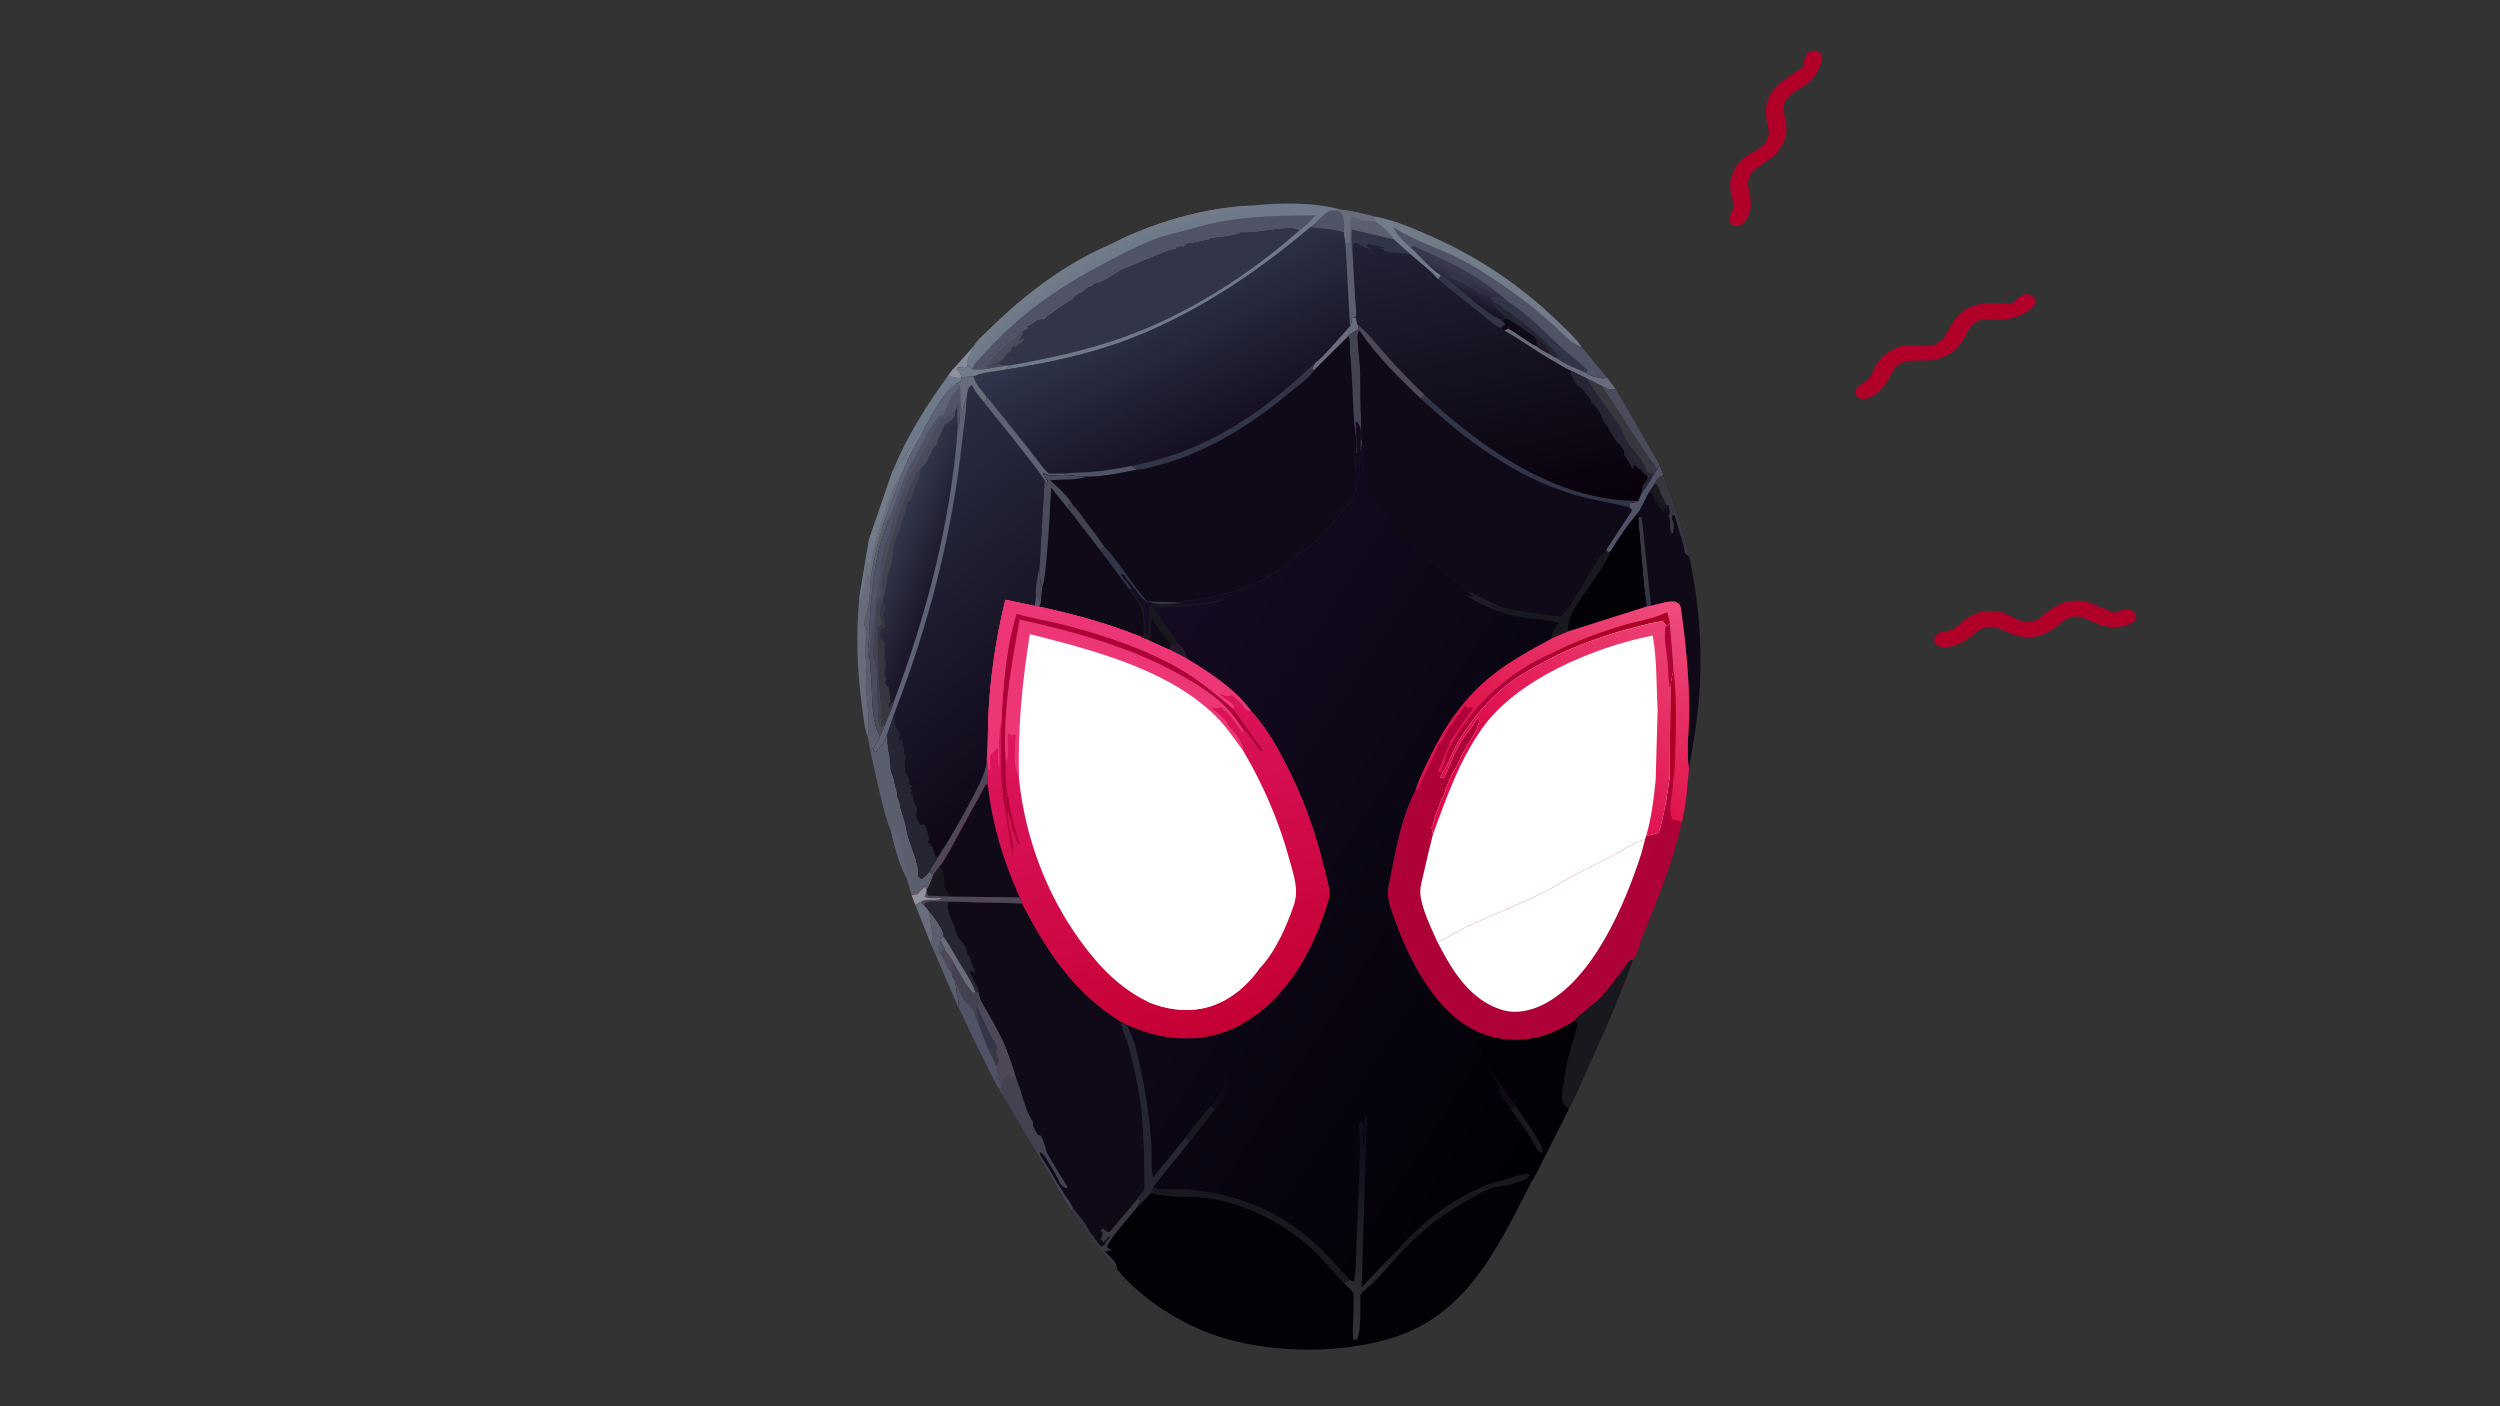 <svg width="1920" height="1080" viewBox="0 0 1920 1080" fill="none" xmlns="http://www.w3.org/2000/svg">
<rect x="0" y="0" width="1920" height="1080" fill="#333333" stroke="none"/>
<g clip-path="url(#clip0_14_1119)">
<path d="M732.083 283.352L748.594 265.005C747.267 268.923 744.472 272.625 743.334 276.383L743.319 280.451L741.522 282.575L736.025 282.274L735.337 283.594L732.083 283.352Z" fill="#878C9C"/>
<path d="M707.218 692.432L708.911 694.518L709.469 694.55L713.422 699.456L716.249 717.827C716.83 720.392 715.856 722.466 714.87 724.84L702.897 694.997L707.218 692.432Z" fill="#696C7B"/>
<path d="M713.422 699.456C716.937 703.778 725.179 713.892 724.711 719.248L721.827 721.398L722.407 722.695C723.159 724.105 725.407 727.43 725.399 728.854C726.586 730.866 732.41 738.558 732.546 740.107C731.762 743.538 731.184 746.463 731.632 749.993L733.563 753.501C733.652 756.157 734.759 758.696 734.811 760.871C734.852 762.59 734.777 764.028 735.482 765.638C736.456 767.866 735.979 771.022 735.924 773.423L714.87 724.84C715.856 722.466 716.83 720.392 716.249 717.826L713.422 699.456Z" fill="#5B5E6D"/>
<path d="M722.407 722.694C723.159 724.105 725.407 727.429 725.399 728.853L721.864 732.33L720.754 731.286C720.312 727.717 720.543 725.867 722.407 722.694Z" fill="#4F5365"/>
<path d="M721.864 732.33L725.398 728.854C726.586 730.866 732.41 738.558 732.545 740.107C731.762 743.538 731.184 746.463 731.632 749.993C731.115 748.694 730.681 747.435 729.797 746.301C726.358 741.898 725.659 736.865 721.864 732.33Z" fill="#4D4758"/>
<path d="M732.083 283.352L735.337 283.594C736.531 285.511 738.242 287.603 738.496 289.833L737.667 293.607L735.1 294.342C725.173 301.51 721.315 309.708 715.177 319.601C713.821 321.786 713.235 324.485 711.235 326.218C709.061 327.818 707.856 328.749 706.562 331.049C704.218 335.207 701.342 339.018 699.085 343.33C696.961 347.386 694.059 353.341 690.745 356.511L689.519 358.081C688.271 359.705 687.025 360.804 685.378 362.073C696.308 335.398 711.223 311.784 728.367 288.164L732.083 283.352Z" fill="#6E7A89"/>
<path d="M732.083 283.352L735.337 283.594C736.531 285.511 738.242 287.603 738.496 289.833C734.724 290.291 731.86 289.258 728.366 288.164L732.083 283.352Z" fill="#91929D"/>
<path d="M685.378 362.073C687.025 360.803 688.271 359.704 689.519 358.081L690.745 356.51C694.059 353.34 696.961 347.386 699.085 343.33C701.342 339.018 704.218 335.206 706.561 331.049C707.856 328.749 709.061 327.817 711.235 326.218C707.197 336.167 699.86 345.406 696.319 355.273L678.164 403.345C674.506 416.281 670.806 429.757 668.902 443.014C667.989 449.389 668.347 455.862 667.425 462.264C666.645 467.699 664.275 473.097 663.876 478.502C663.743 480.294 664.486 481.156 664.801 482.836C665.417 486.096 664.888 490.349 664.867 493.698C664.839 498.377 663.862 503.889 665.362 508.302C666.099 510.474 665.708 511.606 665.486 513.767C663.928 528.992 667.494 543.62 666.94 558.8L666.57 566.606C663.804 559.164 663.003 549.79 661.925 541.962C658.171 514.637 657.359 487.448 659.824 460.001L667.341 414.511L685.378 362.073Z" fill="#696C7B"/>
<path d="M667.341 414.511L671.769 416.829C670.246 425.44 667.694 434.308 667.049 442.953C666.2 440.031 665.951 434.558 667.613 431.889L665.908 433.449C665.908 435.743 665.214 435.873 664.781 437.609C663.911 441.087 665.081 450.326 662.521 452.684C662.483 456.626 662.434 456.89 659.824 460.001L667.341 414.511Z" fill="#6E7A89"/>
<path d="M685.378 362.073C687.025 360.803 688.271 359.704 689.519 358.081L690.745 356.51C694.059 353.34 696.961 347.386 699.085 343.33C701.342 339.018 704.218 335.206 706.561 331.049C707.856 328.749 709.061 327.817 711.235 326.218C707.197 336.167 699.86 345.406 696.319 355.273C692.86 360.117 691.398 365.618 688.135 370.327C685.427 374.234 684.167 380.311 682.583 384.764C678.748 395.546 674.734 405.762 671.769 416.829L667.341 414.511L685.378 362.073Z" fill="#727C89"/>
<path d="M1209.3 783.878C1209.94 781.257 1223.99 770.89 1226.92 768.137C1236.54 759.074 1243.95 746.908 1252.25 736.727L1254.13 737.278C1244.42 764.443 1232.92 791.113 1220.85 817.455C1215.65 828.805 1210.93 840.742 1204.77 851.679L1200.74 848.099C1198.72 843.612 1199.95 838.592 1200.55 833.878C1201.57 825.84 1202.88 817.551 1204.97 809.683C1207.04 801.839 1210.22 793.868 1211.45 785.912L1209.3 783.878Z" fill="#1A181F"/>
<path d="M678.164 403.345L682.71 397.998C679.505 407.08 675.699 417.862 673.841 427.21C669.916 446.97 668.122 467.997 667.541 488.034C667.367 494.103 665.934 499.687 667.549 505.724C669.332 510.028 668.104 511.79 668.65 515.833C670.595 530.24 668.012 552.646 675.956 565.313L675.566 566.287C674.208 569.622 669.815 573.617 671.006 576.926L672.693 577.44C674.364 575.51 676.404 573.54 677.878 571.504C679.358 569.463 679.621 566.564 681.424 564.139C681.803 568.954 681.577 573.868 682.863 578.488C683.667 581.363 683.436 585.281 683.993 588.366L684.066 590.218C684.115 591.9 684.464 592.537 685.123 594.086C686.346 596.96 687.016 600.034 687.485 603.077C687.672 604.312 688.149 605.371 688.51 606.561C689.256 609.02 688.82 612.55 690.242 614.62C691.406 616.316 691.019 619.041 691.895 621.118L693.678 626.832C694.542 630.151 695.634 633.353 696.175 636.744C698.021 648.291 706.154 661.633 705.443 673.103L707.689 675.147C710.099 673.425 711.755 671.785 713.581 669.541L717.072 671.719C715.535 675.099 713.948 680.819 711.671 683.539L710.518 680.896L709.937 681.42L708.645 682.389C706.983 683.661 705.865 685.139 704.671 686.773L700.102 687.361L696.149 674.119C690.424 663.204 686.623 648.812 683.959 636.923C680.427 633.779 667.896 575.334 666.57 566.607L666.94 558.8C667.494 543.621 663.928 528.992 665.486 513.767C665.708 511.606 666.099 510.475 665.362 508.303C663.862 503.89 664.838 498.377 664.867 493.698C664.888 490.35 665.417 486.097 664.801 482.836C664.486 481.156 663.743 480.294 663.876 478.503C664.275 473.097 666.645 467.699 667.425 462.264C668.347 455.863 667.989 449.389 668.902 443.015C670.806 429.757 674.506 416.281 678.164 403.345Z" fill="#5B5E6D"/>
<path d="M683.959 636.922C687.037 638.022 688.432 638.24 689.638 641.391C690.351 643.252 690.244 645.158 691.4 646.848C692.444 648.373 692.028 650.635 692.727 652.451C694.062 655.913 692.241 658.628 694.143 662.187C696.25 666.132 696.354 669.855 696.149 674.119C690.424 663.204 686.623 648.812 683.959 636.922Z" fill="#5E6275"/>
<path d="M1271.07 371.043L1271.34 370.447C1272.85 367.615 1274.49 365.946 1277.64 364.892C1285.37 385.52 1293.39 405.876 1297.39 427.494C1304.94 462.666 1307.6 498.601 1304.99 534.403C1303.61 553.272 1300.24 571.914 1297.13 590.585C1294.77 575.968 1297.4 559.638 1297.29 544.791C1297.09 519.735 1294.69 493.861 1291.12 469.04C1290.65 465.815 1290.86 464.462 1287.62 462.535C1284.13 460.451 1272.47 464.218 1268.07 465.298L1264.61 465.86L1263.07 455.477L1258.01 397.83L1256.94 394.998C1260.94 390.138 1263.4 382.882 1266.77 377.405L1271.07 371.043Z" fill="#100918"/>
<path d="M1266.53 451.386L1268.07 465.298L1264.61 465.86L1263.07 455.477L1266.53 451.386Z" fill="#313547"/>
<path d="M1271.07 371.043C1273.88 373.457 1274.29 375.224 1275.17 378.599C1275.6 380.266 1276.27 381.061 1277.21 382.504L1280.17 388.448L1280.16 389.789L1278.63 390.295L1277.79 393.409C1276.75 391.865 1275.67 390.691 1274.02 389.677L1273.28 389.262V385.102L1271.3 386.361L1268.9 378.344L1266.77 377.404L1271.07 371.043Z" fill="#1A181F"/>
<path d="M1258.01 397.83L1259.64 397.114L1260.95 397.58L1266.53 451.386L1263.07 455.477L1258.01 397.83Z" fill="#383740"/>
<path d="M1271.07 371.043L1271.34 370.447C1272.85 367.615 1274.49 365.946 1277.64 364.892C1285.37 385.52 1293.39 405.876 1297.39 427.494C1296.69 426.882 1294.41 425.304 1294.09 424.612C1293.44 423.188 1293.49 420.492 1293.03 418.889C1291.8 414.588 1290.18 410.207 1289.09 405.898L1286.51 397.221L1286.26 396.015L1283.99 395.499C1285.13 397.934 1283.85 397.351 1283.99 399.14C1284.01 399.268 1285.05 400.481 1285.12 400.699C1285.78 402.501 1285.12 406.933 1285.12 409.017L1283.99 409.824C1281.28 405.49 1283.93 401.032 1281.74 396.971L1281.19 396.02L1282.3 394.98C1282.4 392.345 1281.89 390.231 1281.19 387.703L1280.17 388.448L1277.21 382.504C1276.27 381.062 1275.6 380.266 1275.17 378.6C1274.29 375.225 1273.88 373.457 1271.07 371.043Z" fill="#383740"/>
<path d="M735.1 294.342C735.987 295.311 736.912 296.101 737.383 297.31L737.565 312.388C737.1 317.583 737.47 325.305 735.453 330.077C730.057 401.57 711.604 472.013 686.227 539.564C684.771 545.678 681.768 551.009 679.678 556.899L675.956 565.313C668.012 552.646 670.595 530.24 668.65 515.832C668.104 511.789 669.332 510.027 667.549 505.723C665.934 499.687 667.367 494.103 667.541 488.034C668.121 467.997 669.916 446.97 673.841 427.21C675.699 417.862 679.505 407.079 682.71 397.998L678.164 403.345L696.319 355.273C699.859 345.406 707.197 336.167 711.234 326.218C713.234 324.485 713.821 321.786 715.176 319.601C721.315 309.708 725.173 301.51 735.1 294.342Z" fill="url(#paint0_linear_14_1119)"/>
<path d="M678.086 461.295C679.895 464.752 680.534 466.964 679.144 470.677L678.326 472.439C679.014 476.677 680.577 477.31 679.456 481.795C678.303 482.551 677.43 482.99 676.069 483.355C676.072 485.215 675.517 489.628 676.835 490.834C677.618 491.55 678.364 492.12 679.251 492.713C679.291 498.689 679.141 504.526 680.124 510.387C680.274 511.286 679.855 512.591 679.684 513.458C679.283 515.526 679.421 517.656 679.468 519.745L680.583 520.786C680.583 522.079 679.606 524.829 679.988 525.268C680.45 525.806 680.693 526.487 681.161 527.022L682.777 528.063L683.97 538.981L682.843 540.019L683.135 544.185L683.346 543.429C683.863 541.621 683.993 540.841 685.349 539.364L686.227 539.564C684.771 545.678 681.768 551.009 679.679 556.899L676.829 557.972C678.231 548.752 676.063 537.972 675.477 528.664C674.503 513.189 674.095 497.339 674.11 481.795C675.76 480.637 676.803 479.849 677.794 478.157C677.407 477.568 676.893 476.876 676.633 476.206C674.91 471.742 676.133 465.474 678.086 461.295Z" fill="#383740"/>
<path d="M676.829 557.972L674.919 555.843C674.049 542.508 674.092 529.261 673.491 515.95C673.289 511.473 671.454 507.238 671.069 502.724C670.315 493.895 671.948 485.822 672.682 477.116C673.011 473.201 672.667 469.2 673.19 465.304C673.696 461.535 676.612 459.176 677.208 455.815C677.919 451.817 676.722 447.603 677.523 443.603C682.398 419.278 689.568 396.225 699.238 373.151C700.955 369.05 703.501 362.978 706.703 359.84C706.596 362.105 706.154 367.391 704.926 369.084C701.986 373.149 701.833 378.722 699.793 383.204C698.874 385.219 696.423 385.166 696.397 387.024C696.328 392.118 693.9 396.007 692.363 400.763C691.765 402.613 692.198 401.86 690.756 403.297L691.895 404.857C690.678 409.27 687.912 412.807 686.817 417.125C684.967 424.423 685.987 431.45 682.863 438.647C680.762 443.497 681.126 448.719 680.063 453.723C679.566 456.07 677.682 458.995 678.086 461.295C676.133 465.474 674.91 471.742 676.633 476.206C676.893 476.876 677.407 477.568 677.794 478.157C676.803 479.85 675.76 480.637 674.109 481.795C674.095 497.339 674.503 513.19 675.477 528.664C676.063 537.972 678.231 548.752 676.829 557.972Z" fill="#434251"/>
<path d="M667.549 505.723L677.002 431.327C677.497 425.277 680.375 419.349 682.057 413.488C687.551 394.367 693.551 375.267 703.342 357.551C707.665 349.728 713.084 341.884 716.593 333.718C718.309 329.728 721.035 325.355 723.494 321.69H726.317C728.881 319.907 731.034 317.911 733.271 315.792L733.577 319.598C731.728 321.382 728.991 324.866 726.312 325.313C724.864 326.934 724.728 327.596 724.052 329.473C723.329 331.477 722.02 334.291 720.942 336.135C719.907 337.908 719.734 339.457 719.581 341.434L717.561 343.143C715.33 345.214 715.838 348.68 713.324 350.271L713.078 351.557C712.307 355.02 709.515 357.633 706.703 359.84C703.501 362.978 700.955 369.049 699.238 373.151C689.568 396.225 682.398 419.278 677.523 443.603C676.722 447.603 677.919 451.816 677.208 455.814C676.612 459.176 673.696 461.534 673.191 465.303C672.667 469.2 673.011 473.2 672.682 477.116C671.948 485.822 670.315 493.895 671.069 502.724C671.454 507.238 673.289 511.472 673.491 515.949C674.092 529.26 674.049 542.507 674.919 555.842L676.829 557.972L679.679 556.899L675.956 565.313C668.012 552.646 670.595 530.24 668.65 515.832C668.104 511.789 669.332 510.027 667.549 505.723Z" fill="#4A4C5B"/>
<path d="M735.1 294.342C735.987 295.311 736.912 296.101 737.383 297.31L737.565 312.388C737.1 317.583 737.47 325.305 735.453 330.077L735.065 308.158C735.031 310.283 735.32 313.053 733.99 314.893L733.271 315.792C731.034 317.911 728.881 319.907 726.317 321.69H723.494C721.034 325.356 718.309 329.729 716.592 333.718C713.084 341.884 707.665 349.728 703.342 357.551C693.551 375.267 687.551 394.367 682.057 413.489C680.375 419.35 677.497 425.277 677.002 431.327L667.549 505.723C665.934 499.687 667.367 494.103 667.541 488.034C668.121 467.997 669.916 446.97 673.841 427.21C675.699 417.862 679.505 407.079 682.71 397.998L678.164 403.345L696.319 355.273C699.859 345.406 707.197 336.167 711.234 326.218C713.234 324.485 713.821 321.786 715.176 319.601C721.315 309.708 725.173 301.51 735.1 294.342Z" fill="#4F5365"/>
<path d="M735.1 294.342C735.987 295.311 736.912 296.101 737.383 297.31C732.048 301.134 727.953 309.894 725.8 315.707L724.607 318.56L720.653 319.601L720.338 320.179C717.304 325.534 713.266 329.473 710.636 335.196C706.709 343.75 701.666 351.749 697.626 360.149C691.791 372.275 688.086 385.6 682.71 397.998L678.164 403.345L696.319 355.273C699.859 345.406 707.197 336.167 711.235 326.218C713.234 324.485 713.821 321.786 715.177 319.601C721.315 309.708 725.173 301.51 735.1 294.342Z" fill="#5E6275"/>
<path d="M961.419 157.875C981.661 155.719 1009.72 155.089 1029.37 160.963L1027.13 161.602C1029.12 162.946 1030.94 163.875 1031.47 166.265C1032.23 169.754 1032.52 175.001 1032.18 178.541C1024.24 175.599 1015.06 175.815 1006.63 174.372C965.396 209.083 919.011 240.632 867.133 260.472C836.77 272.085 804.33 278.933 772.014 283.903L776.19 280.565L773.109 280.783L757.79 283.309C754.027 283.879 750.527 284.009 746.727 283.631L743.319 280.45L743.334 276.383C744.472 272.625 747.267 268.923 748.594 265.005C750.481 261.108 756.301 256.469 759.515 253.272C784.779 228.151 817.465 202.788 851.449 188.402C884.357 171.362 923.589 159.542 961.419 157.875Z" fill="#313547"/>
<path d="M757.79 283.309L757.056 280.61C764.968 271.031 775.214 262.072 785.204 254.332C785.84 257.616 784.17 259.208 782.199 261.896C783.751 261.364 784.479 260.959 785.583 259.817L786.701 260.855C785.791 261.904 785.112 263.147 783.765 263.562C782.193 264.047 781.043 265.476 779.939 266.565L778.812 265.524C777.017 266.36 776.806 267.882 776.19 269.594L775.982 270.208L773.156 271.773L773.032 272.407C772.439 274.054 767.35 278.864 765.561 279.418L764.694 279.567C762.98 279.873 760.876 279.939 759.619 281.143L762.564 280.328C763.703 280.03 764.665 280.059 765.827 280.091L766.957 279.317L767.737 279.7C769.442 280.395 771.28 280.546 773.11 280.783L757.79 283.309Z" fill="#4A4C5B"/>
<path d="M961.419 157.875C981.661 155.719 1009.72 155.089 1029.37 160.963L1027.13 161.602C1029.12 162.946 1030.94 163.875 1031.47 166.265C1032.23 169.754 1032.52 175.001 1032.18 178.541C1024.24 175.599 1015.06 175.815 1006.63 174.372C965.396 209.083 919.011 240.632 867.133 260.472C836.77 272.085 804.33 278.933 772.014 283.903L776.19 280.565C805.365 275.361 833.909 269.232 861.743 259.426C911.829 241.779 959.613 210.997 998.067 176.925C993.853 173.731 985.972 175.219 980.533 175.727C971.207 176.6 962.066 178.839 952.651 178.2C950.579 180.518 935.484 182.059 931.169 182.48L928.95 182.618L928.956 183.505C923.3 184.511 917.76 186.619 912.012 186.518C910.413 187.359 909.7 188.216 908.636 189.581L907.506 188.586L906.833 188.799L902.983 189.895L902.989 191.141L902.107 191.226C899.483 191.495 897.848 191.971 895.403 192.9C884.785 196.93 874.566 201.641 864.038 205.745C856.726 208.599 847.854 216.895 839.762 217.71L839.201 219.064L837.649 219.586C835.395 220.371 834.198 221.33 832.525 222.903C831.25 224.103 830.331 224.444 828.742 225.13C827.216 225.793 826.092 226.501 825.156 227.792C823.381 230.238 818.812 232.604 816.182 234.326C810.919 237.771 805.96 241.13 801.388 245.375L800.249 244.742C798.365 245.894 796.255 245.287 795.053 246.442C793.446 247.989 792.761 248.641 790.658 249.415L787.831 250.981L789.53 251.76V252.535C787.366 252.95 786.834 253.001 785.204 254.332C775.213 262.072 764.968 271.031 757.056 280.61L757.79 283.309C754.027 283.879 750.527 284.009 746.727 283.631L743.319 280.45L743.334 276.383C744.472 272.625 747.267 268.923 748.594 265.005C750.481 261.108 756.301 256.469 759.515 253.272C784.779 228.151 817.465 202.788 851.449 188.402C884.357 171.362 923.589 159.542 961.419 157.875Z" fill="#6E7A89"/>
<path d="M1006.63 174.373L1017 164.684C1020.78 161.392 1022.09 161.567 1027.13 161.602C1029.12 162.946 1030.94 163.875 1031.47 166.265C1032.23 169.754 1032.52 175.001 1032.18 178.541C1024.24 175.6 1015.06 175.815 1006.63 174.373Z" fill="#4F5365"/>
<path d="M851.449 188.402C884.357 171.362 923.589 159.542 961.419 157.875C959.058 159.063 957.726 159.736 954.919 159.494L954.266 159.989C952.922 160.795 951.665 160.708 950.122 160.785L952.668 161.304C947.868 162.416 942.354 162.049 937.987 163.654L888.886 176.733C880.328 179.02 869.82 183.526 862.535 188.211C843.646 197.042 827.089 207.649 809.856 218.958C800.192 225.301 790.004 231.492 781.6 239.011C768.295 250.906 757.344 265.308 743.334 276.384C744.472 272.625 747.267 268.923 748.594 265.005C750.481 261.108 756.301 256.469 759.515 253.272C784.779 228.151 817.465 202.788 851.449 188.402Z" fill="#727C89"/>
<path d="M746.727 283.631C747.362 279.995 750.278 277.621 752.801 274.803C759.298 267.542 766.315 260.281 773.453 253.557C793.816 234.367 818.595 217.952 843.648 204.588C858.931 196.438 874.048 188.152 890.573 182.248C895.879 180.353 901.573 179.371 907.023 177.835C918.774 174.524 930.435 171.248 942.57 169.31C965.228 165.693 987.654 165.56 1010.54 165.363C1006.6 169.366 1002.77 173.654 998.067 176.925C993.853 173.731 985.972 175.219 980.533 175.727C971.207 176.6 962.066 178.839 952.651 178.2C950.578 180.518 935.484 182.059 931.169 182.48L928.95 182.618L928.955 183.505C923.3 184.511 917.76 186.619 912.011 186.518C910.413 187.359 909.699 188.216 908.636 189.581L907.506 188.586L906.833 188.799L902.983 189.895L902.989 191.141L902.107 191.226C899.483 191.495 897.848 191.971 895.403 192.9C884.785 196.93 874.566 201.641 864.037 205.746C856.726 208.599 847.853 216.895 839.761 217.71L839.201 219.065L837.649 219.586C835.395 220.371 834.198 221.33 832.525 222.903C831.25 224.103 830.331 224.444 828.742 225.131C827.216 225.793 826.092 226.501 825.155 227.792C823.381 230.238 818.812 232.604 816.182 234.327C810.919 237.771 805.96 241.13 801.388 245.375L800.249 244.742C798.365 245.894 796.255 245.287 795.053 246.442C793.446 247.989 792.761 248.641 790.657 249.416L787.831 250.981L789.53 251.761V252.535C787.366 252.95 786.834 253.001 785.204 254.332C775.213 262.072 764.968 271.031 757.055 280.61L757.789 283.309C754.027 283.879 750.527 284.009 746.727 283.631Z" fill="#4F5365"/>
<path d="M709.469 694.55L710.084 693.895C712.876 691.338 724.375 692.389 728.56 692.392L784.851 693.77C803.608 730.059 824.207 761.994 861.162 784.994L861.249 785.779C862.069 792.05 865.35 798.022 866.985 804.2C871.176 820.029 874.722 836.239 876.592 852.454C878.505 869.028 878.817 885.772 878.791 902.426C878.785 905.386 879.571 911.117 878.759 913.733C878.17 915.631 873.56 919.214 873.554 920.88L876.132 921.079L875.754 921.865L873.398 927.167C865.806 936.727 855.726 947.118 849.911 957.464C851.336 958.798 852.55 959.341 854.411 960.065L852.876 960.275C851.405 960.488 850.177 960.829 848.796 961.364C851.57 963.709 853.865 966.495 856.235 969.237C857.365 970.544 857.708 973.464 858.133 975.095C853.376 971.228 849.46 965.955 845.651 961.284C837.363 951.119 829.722 940.563 822.543 929.708L769.182 840.093L767.853 837.005C764.017 832.56 761.411 825.52 758.717 820.351C750.663 804.879 743.288 789.18 735.924 773.423C735.979 771.022 736.456 767.866 735.482 765.638C734.777 764.028 734.852 762.59 734.811 760.871C734.759 758.696 733.652 756.157 733.563 753.501L731.632 749.993C731.184 746.463 731.762 743.538 732.545 740.107C732.41 738.558 726.586 730.866 725.398 728.854C725.407 727.43 723.159 724.105 722.407 722.695L721.826 721.398L724.711 719.248C725.179 713.893 716.936 703.778 713.422 699.456L709.469 694.55Z" fill="#100918"/>
<path d="M873.554 920.879L876.132 921.079L875.754 921.864L873.398 927.166C865.806 936.727 855.726 947.118 849.911 957.464C851.336 958.797 852.55 959.34 854.411 960.064L852.876 960.275C851.405 960.488 850.177 960.828 848.796 961.363C851.57 963.708 853.865 966.495 856.235 969.237C857.365 970.543 857.708 973.463 858.133 975.095C853.376 971.227 849.46 965.955 845.651 961.283C837.363 951.119 829.722 940.562 822.543 929.708L824.343 928.353C828.025 932.104 833.828 939.995 836.184 944.566C836.643 945.455 836.924 946.04 837.62 946.809C840.597 950.11 842.472 954.675 845.981 957.464L848.802 955.385C848.825 952.295 851.966 952.665 852.472 949.407C851.113 950.081 850.408 950.796 849.472 951.893C848.643 952.865 848.221 953.32 847.114 954.086L846.556 952.785L845.426 951.747L847.111 947.068C845.648 945.723 846.302 946.418 845.134 944.994L847.111 943.482L850.411 946.205L852.189 946.112L873.554 920.879Z" fill="#383740"/>
<path d="M709.469 694.55L710.084 693.895C712.876 691.338 724.375 692.389 728.56 692.392C725.615 699.911 732.855 708.857 734.459 716.466C735.878 723.19 743.305 724.55 742.686 733.416L744.374 733.932C745.715 738.233 746.888 742.974 749.183 746.924C747.186 746.924 747.047 746.429 745.507 745.364C745.027 746.668 744.689 747.177 745.501 748.489L747.189 750.562C747.201 752.785 747.036 751.901 748.319 753.682L748.888 754.981L750.605 758.047C751.333 759.458 751.368 760.887 751.429 762.423L749.212 762.069L747.227 762.58C741.111 756.104 737.184 747.528 732.545 740.107C732.41 738.558 726.586 730.866 725.398 728.854C725.407 727.43 723.159 724.105 722.407 722.695L721.826 721.398L724.711 719.248C725.179 713.893 716.936 703.778 713.422 699.456L709.469 694.55Z" fill="#262533"/>
<path d="M722.407 722.694L721.826 721.398L724.711 719.248C729.384 726.218 733.352 733.53 737.669 740.685C741.866 747.645 746.623 754.403 749.212 762.068L747.227 762.579C741.111 756.104 737.184 747.528 732.545 740.107C732.41 738.558 726.586 730.866 725.398 728.853C725.407 727.429 723.159 724.105 722.407 722.694Z" fill="#696C7B"/>
<path d="M769.182 840.093L770.04 831.139C770.731 828.554 771.919 827.247 774.295 825.986C776.02 827.271 777.312 827.418 779.433 827.671L780.228 827.758C784.973 838.53 786.785 852.15 793.444 861.812C793.461 863.175 793.126 864.915 793.938 866.039C794.88 867.345 796.172 870.923 797.438 871.7C797.617 871.809 799.169 872.123 799.273 872.214C801.264 873.989 802.877 883.196 804.567 886.243C809.333 894.846 814.847 903.259 819.945 911.718L819.451 912.756C817.474 912.224 815.532 910.693 814.37 909.118C813.706 908.215 813.94 908.271 813.523 907.3L809.449 899.616C807.85 896.374 805.457 893.555 803.822 890.241C802.66 887.883 800.963 886.046 798.568 884.686C798.55 887.468 799.776 888.78 801.377 890.923L811.05 906.866C812.07 908.279 810.992 906.746 812.107 908.859L813.168 910.321C815.52 913.48 816.948 916.959 819.439 920.036C820.604 921.473 821.491 922.815 822.269 924.454L824.344 928.354L822.543 929.708L769.182 840.093Z" fill="#434251"/>
<path d="M732.545 740.107C737.184 747.528 741.111 756.104 747.227 762.579L749.212 762.068L751.429 762.422L753.053 768.243C758.489 778.219 764.708 788.145 769.546 798.344C773.919 807.564 777.106 818.112 780.228 827.758L779.433 827.67C777.311 827.418 776.02 827.271 774.294 825.986C771.919 827.247 770.731 828.554 770.04 831.139L769.182 840.092L767.853 837.005C764.017 832.56 761.411 825.52 758.717 820.351C750.663 804.879 743.288 789.18 735.924 773.423C735.979 771.022 736.456 767.865 735.482 765.638C734.777 764.027 734.852 762.59 734.811 760.871C734.759 758.696 733.652 756.157 733.563 753.5L731.632 749.992C731.184 746.463 731.762 743.538 732.545 740.107Z" fill="#4F5365"/>
<path d="M758.651 805.35L766.364 806.598L765.275 808.267C766.491 811.083 768.104 813.455 766.541 816.492C766.055 817.437 765.645 817.793 764.951 818.533C763.286 813.987 760.87 809.683 758.651 805.35Z" fill="#383740"/>
<path d="M732.545 740.107C737.184 747.528 741.111 756.104 747.227 762.579L749.212 762.068L751.429 762.422L753.053 768.243C752.038 770.045 751.171 771.523 750.906 773.58L749.348 775.031C750.365 778.776 751.466 782.337 751.501 786.226C750.417 784.371 749.299 782.587 748.937 780.479C747.836 774.038 743.617 772.217 739.788 767.277C737.112 763.822 735.982 757.589 733.563 753.5L731.632 749.992C731.184 746.463 731.762 743.538 732.545 740.107Z" fill="#434251"/>
<path d="M753.053 768.244C758.489 778.22 764.708 788.145 769.546 798.344C773.919 807.564 777.106 818.113 780.228 827.758L779.433 827.671C777.312 827.418 776.02 827.271 774.294 825.986C771.919 827.247 770.731 828.554 770.04 831.139L769.182 840.093L767.853 837.005C768.023 835.757 768.439 834.176 767.933 832.949L767.512 832.18L766.382 829.579C765.023 827.751 765.263 828.259 765.252 825.941C767.006 826.904 766.139 826.598 767.801 826.981C765.954 824.035 764.364 822.055 764.951 818.533C765.645 817.793 766.055 817.437 766.541 816.492C768.104 813.455 766.491 811.083 765.275 808.267L766.364 806.598L758.651 805.35L751.501 786.226C751.466 782.337 750.365 778.776 749.348 775.031L750.906 773.58C751.171 771.523 752.039 770.046 753.053 768.244Z" fill="#4D4758"/>
<path d="M750.906 773.58C753.83 780.889 757.269 788.006 760.847 795.062C762.703 798.714 765.682 802.648 766.364 806.598L758.651 805.35L751.501 786.226C751.466 782.337 750.365 778.776 749.348 775.031L750.906 773.58Z" fill="#313547"/>
<path d="M1172.3 905.293L1176.63 906.69C1152.54 953.203 1129.16 1007.7 1072.04 1026.58C1026.85 1041.52 964.41 1039.81 920.858 1020.71C897.206 1010.33 874.32 994.318 858.136 975.196L858.133 975.095C857.708 973.464 857.365 970.544 856.235 969.237C853.865 966.495 851.57 963.709 848.796 961.364C850.177 960.829 851.405 960.488 852.876 960.275L854.411 960.065C852.55 959.341 851.336 958.798 849.911 957.464C855.726 947.118 865.806 936.727 873.398 927.167L883.84 916.145L884.837 916.435C897.651 919.884 913.722 918.122 927.271 919.969C958.864 924.276 989.498 941.566 1011.35 962.612C1018.95 969.937 1025.02 978.42 1032.51 985.784C1034.27 987.589 1038.19 990.621 1039.23 992.665C1039.9 993.977 1039.57 998.356 1039.63 999.905C1039.95 1009.46 1038.39 1019.19 1039.33 1028.69L1041.28 1029.25C1045.45 1026.11 1044.54 1005.34 1044.71 1000.01C1044.76 998.68 1044.41 995.374 1044.9 994.225C1045.87 991.949 1052.23 987.592 1054.26 985.51C1062.98 976.546 1070.77 966.911 1079.6 958.005C1094.75 942.351 1110.56 930.454 1130.27 919.927C1134.96 917.422 1140.25 914.026 1145.32 912.357C1149.16 911.095 1153.52 910.981 1157.51 910.177C1162.73 909.121 1167.45 907.321 1172.3 905.293Z" fill="#020206"/>
<path d="M738.496 289.833C741.614 289.239 744.496 289.17 747.672 289.162C749.516 294.962 753.804 299.652 757.651 304.437C757.807 305.547 757.957 306.388 757.769 307.506L755.524 308.608C765.064 320.969 775.237 332.931 784.707 345.307C788.909 350.801 793.322 356.188 797.467 361.708C799.036 363.798 800.434 366.651 802.241 368.501L798.507 434.21C798.848 438.295 798.149 447.946 800.565 450.914L799.429 463.597L798.024 465.905L794.649 465.354L772.141 460.608C764.405 491.808 759.686 524.688 758.862 556.684L757.712 586.071L758.668 602.871L757.304 602.403C750.03 615.698 742.793 628.956 735.427 642.203C731.135 649.919 727.193 658.42 721.644 665.437L717.072 671.718L713.581 669.541C711.755 671.785 710.099 673.424 707.689 675.146L705.443 673.102C706.154 661.633 698.022 648.29 696.175 636.744C695.634 633.353 694.542 630.151 693.678 626.832L691.895 621.117C691.019 619.041 691.406 616.316 690.242 614.62C688.82 612.549 689.256 609.02 688.511 606.561C688.149 605.371 687.673 604.311 687.485 603.076C687.016 600.034 686.346 596.96 685.123 594.085C684.465 592.536 684.115 591.9 684.066 590.218L683.994 588.365C683.436 585.281 683.667 581.363 682.864 578.488C681.578 573.867 681.803 568.954 681.424 564.139C679.621 566.564 679.358 569.462 677.878 571.504C676.404 573.54 674.364 575.51 672.694 577.439L671.006 576.926C669.815 573.617 674.208 569.622 675.566 566.287L675.956 565.313L679.679 556.899C681.768 551.009 684.771 545.678 686.228 539.564C711.605 472.013 730.057 401.57 735.453 330.077C737.47 325.305 737.1 317.583 737.565 312.388L737.383 297.309C736.912 296.101 735.987 295.311 735.1 294.342L737.667 293.607L738.496 289.833Z" fill="url(#paint1_linear_14_1119)"/>
<path d="M795.732 457.348C797.816 459.448 798.594 460.869 799.429 463.597L798.024 465.905L794.649 465.354L795.732 457.348Z" fill="#4F5365"/>
<path d="M798.507 434.21C798.848 438.296 798.149 447.947 800.565 450.915L799.429 463.597C798.594 460.869 797.816 459.448 795.733 457.348C794.588 451.764 797.533 440.137 798.507 434.21Z" fill="#4D4758"/>
<path d="M738.496 289.833C741.614 289.239 744.496 289.17 747.672 289.162C749.515 294.962 753.804 299.652 757.651 304.437C757.807 305.547 757.957 306.388 757.769 307.506L755.524 308.608C752.969 305.409 749.53 301.906 747.819 298.278C747.305 297.184 746.932 296.631 746.073 295.744C742.623 298.393 743.027 301.903 742.316 305.891L741.834 306.796C739.73 310.98 739.522 314.552 739.311 319.082L739.224 318.23C738.978 316.005 738.733 314.405 737.565 312.388L737.383 297.309C736.912 296.101 735.987 295.311 735.1 294.342L737.666 293.607L738.496 289.833Z" fill="#696C7B"/>
<path d="M757.711 586.071L758.668 602.872L757.304 602.403C750.03 615.698 742.793 628.956 735.427 642.203C731.135 649.919 727.193 658.421 721.644 665.437L717.072 671.718L713.581 669.541L713.521 669.413L719.864 659.022C729.421 644.351 738.308 629.148 746.296 613.694C751.012 604.567 755.827 596.106 757.711 586.071Z" fill="#4D4758"/>
<path d="M737.565 312.388C738.733 314.405 738.979 316.005 739.224 318.23L739.311 319.082C739.522 314.552 739.73 310.98 741.834 306.796L742.317 305.891C741.99 317.437 739.993 328.917 738.742 340.407C731.008 411.442 712.755 481.116 686.701 548.275L681.424 564.139C679.621 566.564 679.358 569.462 677.878 571.504C676.404 573.54 674.364 575.509 672.694 577.439L671.006 576.926C669.815 573.617 674.208 569.622 675.566 566.287L675.956 565.313L679.679 556.899C681.768 551.009 684.771 545.678 686.228 539.564C711.605 472.013 730.057 401.57 735.453 330.077C737.47 325.305 737.1 317.583 737.565 312.388Z" fill="#5E6275"/>
<path d="M681.424 564.139L686.702 548.275C687.199 554.586 686.791 558.483 691.51 563.412L691.886 565.494L689.62 565.752L690.146 566.564C690.69 567.445 691.008 568.174 691.32 569.132L693.013 567.639L692.996 568.419L693.296 573.295L694.366 573.811L694.143 579.01L695.262 580.048C695.265 583.558 694.195 592.882 696.36 595.259C697.51 596.523 697.672 597.186 698.088 598.77L698.646 600.324L697.53 601.373C698.614 602.414 699.576 603.196 700.906 603.963L699.224 605.001V606.042L700.906 607.082L699.224 608.12V609.161L700.906 610.199C700.92 616.161 704.293 618.28 704.293 624.237L703.163 625.277L703.94 627.923C704.55 629.906 705.822 631.945 707.125 633.603L708.535 633.079L709.949 633.159C711.98 636.683 712.717 640.656 713.706 644.516L713.333 645.551L712.194 646.07C712.891 647.124 713.344 647.601 714.365 648.423C717.717 651.125 716.101 656.251 719.864 659.022L713.521 669.413L713.581 669.541C711.755 671.785 710.099 673.424 707.689 675.146L705.443 673.102C706.154 661.633 698.022 648.29 696.175 636.744C695.634 633.353 694.542 630.151 693.678 626.832L691.895 621.117C691.019 619.041 691.406 616.316 690.242 614.62C688.82 612.549 689.256 609.02 688.511 606.561C688.149 605.371 687.673 604.311 687.485 603.076C687.017 600.034 686.346 596.96 685.124 594.085C684.465 592.536 684.115 591.9 684.066 590.218L683.994 588.365C683.436 585.281 683.667 581.363 682.864 578.488C681.578 573.867 681.803 568.954 681.424 564.139Z" fill="#262533"/>
<path d="M1006.63 174.373C1015.06 175.815 1024.24 175.6 1032.18 178.541L1033.26 186.563L1036.82 250.451C1037.8 248.745 1037.89 246.15 1038.24 244.225C1040.01 243.658 1039.05 243.869 1041.13 243.656L1042.72 249.36L1043.66 252.735C1041.15 254.252 1037.4 255.91 1035.62 258.098L1009.06 284.51C1005.75 290.057 998.46 294.903 993.374 299.202C963.968 324.059 930.227 346.25 891.493 356.84C886.666 358.161 878.395 360.876 873.537 360.676C861.006 363.095 847.235 366.268 834.398 366.154C833.698 365.696 830.568 365.738 829.612 365.733L827.072 365.754C823.69 365.257 820.878 364.849 817.396 364.716C811.755 364.793 807.211 366.46 802.518 363.787L801.108 363.007C801.325 364.408 801.09 364.487 802.2 365.509C803.374 366.59 802.975 366.827 803.645 367.948L804.486 368.988L803.928 372.632L802.241 368.501C800.434 366.651 799.036 363.798 797.466 361.709C793.322 356.188 788.909 350.801 784.707 345.307C775.237 332.931 765.064 320.969 755.524 308.608L757.769 307.506C757.957 306.389 757.807 305.547 757.651 304.438C753.804 299.652 749.516 294.962 747.672 289.162C744.496 289.17 741.614 289.239 738.496 289.833C738.242 287.603 736.531 285.51 735.337 283.594L736.025 282.274L741.522 282.575L743.319 280.451L746.727 283.631C750.527 284.009 754.027 283.879 757.79 283.309L773.109 280.783L776.19 280.565L772.014 283.903C804.33 278.933 836.77 272.085 867.133 260.472C919.011 240.632 965.396 209.083 1006.63 174.373Z" fill="url(#paint2_linear_14_1119)"/>
<path d="M743.319 280.451L746.727 283.631C750.527 284.009 754.027 283.879 757.79 283.309L773.109 280.783L776.19 280.565L772.014 283.903C765.133 285.074 753.443 285.819 747.672 289.162C744.496 289.17 741.614 289.24 738.496 289.833C738.242 287.603 736.531 285.511 735.337 283.594L736.025 282.274L741.522 282.575L743.319 280.451Z" fill="#727C89"/>
<path d="M868.751 357.78L873.537 360.676C861.006 363.096 847.235 366.268 834.398 366.154C833.698 365.696 830.569 365.739 829.612 365.733L827.072 365.755C823.69 365.257 820.878 364.85 817.396 364.717L817.251 363.694C823.479 362.851 830.083 363.101 836.386 362.601C847.235 361.741 858.165 360.091 868.751 357.78Z" fill="#4F5365"/>
<path d="M1036.82 250.451C1037.8 248.745 1037.89 246.15 1038.24 244.225C1040.01 243.658 1039.05 243.869 1041.13 243.656L1042.72 249.36L1043.66 252.735C1041.15 254.252 1037.4 255.91 1035.62 258.098L1009.06 284.51L1007.67 283.163L1010.29 278.372C1014.03 277.014 1032.75 254.747 1036.82 250.451Z" fill="#696C7B"/>
<path d="M757.651 304.438C768.945 318.358 780.051 332.39 791.267 346.356C795.906 352.135 799.992 358.727 805.538 363.793L817.251 363.694L817.396 364.716C811.755 364.793 807.212 366.46 802.518 363.787L801.108 363.007C801.325 364.407 801.091 364.487 802.2 365.509C803.374 366.59 802.975 366.827 803.645 367.948L804.486 368.988L803.929 372.632L802.241 368.501C800.434 366.651 799.036 363.798 797.466 361.709C793.322 356.188 788.909 350.801 784.707 345.307C775.237 332.931 765.064 320.969 755.524 308.608L757.769 307.506C757.957 306.389 757.807 305.547 757.651 304.438Z" fill="#5E6275"/>
<path d="M868.751 357.78C926.589 347.011 970.152 316.62 1010.29 278.372L1007.67 283.163L1009.06 284.51C1005.75 290.057 998.46 294.904 993.374 299.202C963.968 324.06 930.227 346.25 891.492 356.841C886.666 358.161 878.395 360.876 873.537 360.676L868.751 357.78Z" fill="#313547"/>
<path d="M1043.66 252.735L1043.99 253.949C1043.02 255.724 1042.69 256.735 1042.71 258.766C1042.84 267.938 1044.54 277.142 1044.76 286.33C1045.08 299.572 1044.88 312.803 1045.47 326.045C1045.65 330.019 1045.1 335.066 1045.92 338.904L1046.09 339.188L1045.23 347.341C1043.89 342.412 1046.52 330.525 1044.14 327.238C1043.53 326.391 1043.27 325.75 1042.97 324.789L1041.28 323.759C1041.28 332.042 1042.34 339.244 1042.18 347.581L1041.48 347.82L1041.31 348.877C1040.08 357.285 1043.3 373.95 1039.6 380.945L1039.35 381.693C1038.7 383.481 1037.34 385.097 1036.21 386.662C1032.97 391.158 1027.78 395.36 1024.92 399.659C1019.6 407.649 1008.86 418.352 1000.08 423.582C994.51 426.898 990.053 432.65 984.27 436.06L982.285 437.556C977.953 440.896 973.314 443.129 968.705 445.993C967.563 446.701 968.121 446.363 966.598 446.93C965.254 447.428 964.54 447.832 963.39 448.567C961.746 449.616 960.705 449.64 958.876 450.223L956.503 451.247L948.009 454.159C946.614 454.726 945.504 454.984 944.033 455.266C938.735 456.288 933.753 458.093 928.389 458.966C925.372 459.459 921.557 459.602 918.797 460.616C914.685 462.128 910.058 460.057 906.234 462.703L906.931 463.475C901.489 463.544 889.64 465.064 884.993 463.23C883.427 462.61 884.661 462.831 882.406 462.642L880.976 462.562C875.664 458.857 872.499 453.39 868.558 448.524C867.951 447.774 867.534 447.063 866.826 446.366C865.74 445.293 864.887 444.58 864.306 443.161C863.691 441.655 862.72 441.556 861.22 440.728V441.766L862.061 442.807C863.87 445.804 866.994 448.296 868.303 451.471L868.795 452.725L867.497 452.879C870.349 457.561 874.338 462.392 876.465 467.353C878.505 472.117 879.008 483.307 877.999 488.348L876.782 489.296C851.348 478.947 825.028 471.779 798.024 465.905L799.429 463.597L800.564 450.915C798.148 447.947 798.848 438.296 798.507 434.21L802.241 368.501L803.928 372.632L804.486 368.988L803.645 367.948C802.975 366.827 803.374 366.59 802.2 365.51C801.09 364.488 801.325 364.408 801.108 363.008L802.518 363.788C807.211 366.46 811.755 364.794 817.396 364.716C820.878 364.85 823.69 365.257 827.072 365.755L829.612 365.733C830.568 365.739 833.698 365.696 834.398 366.154C847.235 366.268 861.006 363.096 873.537 360.676C878.395 360.876 886.666 358.161 891.493 356.841C930.227 346.25 963.968 324.06 993.374 299.202C998.46 294.904 1005.75 290.057 1009.06 284.51L1035.62 258.098C1037.4 255.91 1041.15 254.252 1043.66 252.735Z" fill="#100918"/>
<path d="M820.425 390.955L822.161 390.21C820.685 388.839 820.583 389.283 820.569 387.181L824.121 388.142C828.184 391.972 831.146 396.864 834.444 401.277C839.022 407.399 843.94 413.348 848.004 419.778C846.481 421.282 846.429 421.487 844.261 421.846L820.425 390.955Z" fill="#434251"/>
<path d="M848.004 419.778L848.865 420.635C861.044 433.015 869.173 449.102 881.016 461.785L906.234 462.703L906.931 463.475C901.489 463.544 889.64 465.064 884.993 463.23C883.426 462.61 884.661 462.831 882.406 462.642L880.976 462.562C875.664 458.857 872.499 453.39 868.557 448.524C867.951 447.774 867.534 447.063 866.826 446.366C865.74 445.293 864.887 444.58 864.306 443.161C863.691 441.655 862.72 441.556 861.22 440.728V441.766L862.061 442.807C863.87 445.804 866.994 448.295 868.303 451.471L868.794 452.724L867.497 452.879L844.261 421.846C846.429 421.487 846.481 421.282 848.004 419.778Z" fill="#313547"/>
<path d="M1043.66 252.735L1043.99 253.949C1043.02 255.724 1042.69 256.735 1042.71 258.766C1042.84 267.938 1044.54 277.142 1044.76 286.33C1045.08 299.572 1044.88 312.803 1045.47 326.045C1045.65 330.019 1045.1 335.066 1045.92 338.904L1046.09 339.188L1045.23 347.341C1043.89 342.412 1046.52 330.525 1044.14 327.238C1043.53 326.391 1043.27 325.75 1042.97 324.789L1041.28 323.759C1041.28 332.042 1042.34 339.244 1042.18 347.581L1041.48 347.82C1043.07 341.994 1040.32 329.721 1039.91 323.352C1038.78 305.939 1038.58 288.452 1036.84 271.098C1036.39 266.618 1037.58 262.362 1035.62 258.098C1037.4 255.91 1041.15 254.252 1043.66 252.735Z" fill="#434251"/>
<path d="M802.241 368.501L803.928 372.632L804.486 368.988L803.645 367.947C802.975 366.827 803.374 366.59 802.2 365.509C801.09 364.487 801.325 364.407 801.108 363.007L802.518 363.787C807.211 366.46 811.755 364.793 817.396 364.716C820.878 364.849 823.69 365.256 827.072 365.754L829.612 365.733C830.568 365.738 833.698 365.696 834.398 366.153L833.253 366.539C825.601 368.94 814.619 367.862 806.365 368.935C812.604 374.075 820.188 381.256 824.121 388.141L820.569 387.181C820.583 389.283 820.685 388.839 822.161 390.21L820.425 390.955L844.261 421.846L867.497 452.878C870.349 457.56 874.338 462.391 876.465 467.353C878.505 472.117 879.008 483.307 877.999 488.348L876.782 489.295C851.348 478.947 825.028 471.779 798.024 465.905L799.429 463.597L800.564 450.914C798.148 447.946 798.848 438.295 798.507 434.21L802.241 368.501Z" fill="#100918"/>
<path d="M802.241 368.501L803.928 372.632L804.486 368.988L803.645 367.947C802.975 366.827 803.374 366.59 802.2 365.509C801.091 364.487 801.325 364.407 801.108 363.007L802.518 363.787C807.212 366.46 811.755 364.793 817.396 364.716C820.878 364.849 823.69 365.256 827.072 365.754L829.612 365.733C830.568 365.738 833.698 365.696 834.398 366.153L833.253 366.539C825.601 368.94 814.619 367.862 806.365 368.935C812.604 374.075 820.188 381.256 824.121 388.141L820.569 387.181C820.584 389.283 820.685 388.839 822.161 390.21L820.425 390.955L807.301 374.426C806.428 390.939 805.636 407.484 804.148 423.96C803.348 432.788 802.848 442.298 800.565 450.914C798.148 447.946 798.848 438.295 798.507 434.21L802.241 368.501Z" fill="#4A4C5B"/>
<path d="M1029.37 160.963C1038.43 161.857 1046.71 163.997 1055.42 166.276C1069.03 168.644 1082.03 174.106 1094.52 179.454C1131.38 195.237 1164.4 216.592 1192.73 243.459C1200.23 250.568 1208.44 257.909 1214.59 266.088L1234.07 289.764L1241.21 299.119L1274.48 356.907L1277.64 364.892C1274.49 365.946 1272.85 367.615 1271.34 370.447L1271.07 371.043L1266.77 377.404C1263.4 382.882 1260.94 390.138 1256.94 394.998L1258.01 397.83L1263.07 455.476L1264.61 465.86L1204.12 485.085L1191.42 490.469C1191.98 485.612 1193.2 483.248 1196.55 479.485L1197.54 478.383C1182.67 474.505 1168.38 475.966 1153.43 470.225C1150.92 467.797 1148.54 467.036 1145.71 465.17L1146.83 465.149C1148.69 466.701 1150.69 466.147 1153.13 466.158C1144.01 462.493 1135.99 458.391 1127.38 453.866C1124.91 452.367 1121.77 448.455 1119.46 447.749C1116.31 446.789 1112.92 442.421 1110.14 440.733C1106.34 438.423 1103.63 434.553 1099.98 432.416C1093.89 428.849 1086.14 422.043 1082.48 416.294C1081.11 414.146 1077.64 412.727 1076.27 410.579C1073.17 405.719 1067.94 401.5 1064.42 396.55C1062.8 394.266 1060.93 392.27 1059.32 390.031L1055.39 385.113C1053.72 382.512 1049.67 379.228 1048.69 376.699C1048.03 374.988 1048.67 370.189 1048.65 368.187C1048.62 365.421 1047.5 362.821 1047.43 360.449C1047.25 353.912 1048.79 346.106 1046.4 339.896L1046.09 339.188L1045.92 338.903C1045.1 335.065 1045.65 330.019 1045.47 326.045C1044.88 312.803 1045.08 299.572 1044.76 286.33C1044.54 277.142 1042.84 267.938 1042.71 258.766C1042.69 256.735 1043.02 255.724 1043.99 253.948L1043.66 252.735L1042.72 249.36L1041.13 243.656C1039.05 243.869 1040.01 243.658 1038.24 244.225C1037.89 246.15 1037.8 248.745 1036.82 250.451L1033.26 186.563L1032.18 178.541C1032.52 175.001 1032.23 169.754 1031.47 166.265C1030.94 163.875 1029.12 162.946 1027.13 161.602L1029.37 160.963Z" fill="url(#paint3_linear_14_1119)"/>
<path d="M1106.45 211.465C1122.87 221.646 1135.19 237.249 1153.14 245.857L1156 248.899C1155.01 249.863 1153.8 250.815 1153.1 251.976C1147.52 250.233 1142.32 244.68 1137.84 241.172C1126.54 232.338 1115.19 223.642 1104.38 214.297L1106.45 211.465Z" fill="#313547"/>
<path d="M1042.72 249.36C1050.8 255.982 1056.66 263.938 1063.51 271.577C1073.27 282.484 1083.42 293.062 1094.04 303.267L1091.42 306.463C1074.07 290.174 1057.14 273.379 1043.99 253.949L1043.66 252.735L1042.72 249.36Z" fill="#4D4758"/>
<path d="M1155.22 253.746L1158.14 252.187C1165.72 256.035 1171.93 262.04 1179.95 265.806C1183.26 268.22 1186.3 270.177 1190.1 271.931C1191.98 273.24 1193.62 274.292 1195.82 275.13C1201.71 279.737 1211.35 283.179 1218.37 286.325C1221.47 289.242 1227.17 289.884 1231.48 290.794L1234.07 289.764L1241.21 299.12C1236.02 299.841 1235.15 299.066 1230.74 296.831L1218.18 290.44L1205.61 284.22C1201.71 282.7 1197.66 279.852 1194 277.805C1180.58 270.286 1168.51 261.239 1155.22 253.746Z" fill="#696C7B"/>
<path d="M1038.96 197.468C1037.89 190.353 1037.99 183.518 1038.19 176.369L1069.16 183.55L1070.39 183.717L1083.76 195.559C1078.21 194.931 1072.25 193.784 1066.68 193.784L1065.55 192.746C1063.19 192.746 1064.05 192.961 1062.17 191.705C1061.88 191.514 1060.85 191.282 1060.48 191.191V190.417L1064.43 189.895C1058.88 189.632 1054.42 187.54 1049.18 187.556C1050.14 189.608 1050.42 189.576 1052.57 190.675L1051.44 191.255C1047.6 190.01 1044.62 188.49 1041.28 186.339L1039.51 187.111L1038.96 197.468Z" fill="#313547"/>
<path d="M1205.61 284.22L1218.18 290.44C1225.79 302.862 1235.24 314.483 1243.29 326.719C1246.15 331.068 1247.24 335.872 1250.1 340.243C1254.33 346.721 1263.5 354.828 1264.24 362.332C1266.3 363.607 1267.91 363.833 1270.29 364.134C1267.34 368.741 1264.5 374.37 1260.83 378.461C1260.98 376.534 1260.9 373.822 1261.99 372.105C1262.67 371.043 1263.67 370.404 1264.32 369.215C1265.28 367.426 1265.47 367.149 1264.81 365.337C1263.19 364.253 1261.95 363.474 1260.97 361.837L1260.29 360.665C1258.26 360.301 1257.11 358.959 1255.67 357.687L1254.93 357.024L1254.08 360.138C1251.79 357.213 1250.85 353.631 1248.34 350.857C1246.85 349.204 1247.32 348.19 1247.32 346.114L1245.62 344.03C1244.92 342.83 1245.4 342.752 1244.13 341.627C1238.42 336.543 1237.09 330.844 1232.86 325.124C1231.3 323 1229.63 319.442 1228.69 316.996C1227.81 314.746 1224.46 310.895 1222.51 309.194L1221.91 308.678C1221.65 307.323 1221.46 306.66 1220.54 305.529L1219.65 304.52L1218.52 302.955C1217.18 301.542 1216.18 299.269 1214.58 298.287L1213.44 297.757C1208.85 294.928 1207.19 288.75 1205.61 284.22Z" fill="#262533"/>
<path d="M1029.37 160.963C1038.43 161.857 1046.71 163.997 1055.42 166.276L1055.4 169.531C1060.85 173.276 1066.57 178.543 1070.39 183.717L1069.16 183.55L1038.19 176.369C1037.99 183.518 1037.89 190.353 1038.96 197.468C1039.58 208.279 1040.17 219.094 1040.78 229.905C1041.01 233.994 1042.08 239.756 1041.13 243.656C1039.05 243.869 1040.01 243.658 1038.24 244.225C1037.89 246.15 1037.8 248.745 1036.82 250.451L1033.26 186.563L1032.18 178.541C1032.52 175.001 1032.23 169.754 1031.47 166.265C1030.94 163.875 1029.12 162.946 1027.13 161.602L1029.37 160.963Z" fill="#5B5E6D"/>
<path d="M1029.37 160.963C1038.43 161.857 1046.71 163.997 1055.42 166.276L1055.4 169.531C1051.89 169.706 1046.18 170.05 1043.4 168.344C1041.65 167.274 1039.35 167.117 1037.32 166.757L1036.54 185.993L1035.15 186.166C1033.57 186.371 1034.13 186.172 1033.26 186.563L1032.18 178.541C1032.52 175.001 1032.23 169.754 1031.47 166.265C1030.94 163.875 1029.12 162.946 1027.13 161.602L1029.37 160.963Z" fill="#696C7B"/>
<path d="M1218.18 290.44L1230.74 296.831C1235.15 299.066 1236.02 299.841 1241.21 299.12L1274.48 356.907L1272.52 360.572L1270.29 364.133C1267.91 363.833 1266.3 363.606 1264.24 362.332C1263.5 354.828 1254.33 346.721 1250.1 340.242C1247.24 335.872 1246.15 331.068 1243.29 326.718C1235.24 314.483 1225.79 302.862 1218.18 290.44Z" fill="#383740"/>
<path d="M1230.74 296.831C1235.15 299.066 1236.02 299.841 1241.21 299.12L1274.48 356.907L1272.52 360.572C1271.75 356.992 1266.26 351.653 1264.23 348.193L1230.74 296.831Z" fill="#4A4C5B"/>
<path d="M1055.42 166.276C1069.03 168.645 1082.03 174.107 1094.52 179.454C1131.38 195.237 1164.4 216.592 1192.73 243.459C1200.23 250.568 1208.44 257.909 1214.59 266.088L1234.07 289.764L1231.48 290.794C1227.17 289.884 1221.47 289.242 1218.37 286.325C1211.35 283.179 1201.71 279.737 1195.82 275.13C1193.62 274.292 1191.98 273.24 1190.1 271.931C1186.3 270.177 1183.26 268.22 1179.95 265.806C1171.93 262.04 1165.72 256.035 1158.14 252.186L1155.22 253.746L1153.64 253.871L1153.1 251.976C1153.8 250.816 1155.01 249.863 1156 248.899L1153.14 245.857C1135.19 237.249 1122.87 221.647 1106.45 211.466L1104.38 214.298C1099.02 207.721 1090.23 201.386 1083.76 195.56L1070.39 183.718C1066.57 178.543 1060.85 173.276 1055.4 169.531L1055.42 166.276Z" fill="#4F5365"/>
<path d="M1083.48 190.364L1085.31 188.575C1094.59 193.566 1104.38 197.234 1113.75 201.918C1130.14 210.124 1144.54 219.296 1157.87 231.383C1155.05 230.811 1153.3 230.217 1150.79 229.136L1148.53 228.62L1146.27 228.101L1145.72 229.666L1148.14 231.915L1146.5 232.807L1156.92 244.441C1156.12 244.699 1153.49 245.263 1153.14 245.857C1135.19 237.249 1122.87 221.646 1106.45 211.466C1098.19 206.398 1090.8 196.935 1083.48 190.364Z" fill="url(#paint4_linear_14_1119)"/>
<path d="M1112.4 211.471C1119.36 210.366 1135.31 222.314 1141.06 226.027C1137.99 226.046 1135.59 224.627 1133.22 222.791C1131.74 221.633 1130.9 221.013 1129 220.425C1127.68 220.009 1127.07 219.834 1125.91 219.03C1123.78 217.555 1120.56 215.953 1118.04 215.115C1115.63 214.316 1114.31 213.046 1112.4 211.471Z" fill="#313547"/>
<path d="M1148.14 231.915L1145.72 229.666L1146.28 228.101L1148.53 228.62L1150.79 229.136C1153.3 230.217 1155.05 230.811 1157.87 231.383C1174.37 242.112 1186.32 255.133 1200.48 268.047C1206.7 273.711 1213.39 278.106 1219.19 284.276L1218.55 285.723L1218.37 286.325C1211.35 283.179 1201.71 279.737 1195.82 275.13C1193.62 274.292 1191.98 273.24 1190.1 271.931C1186.3 270.177 1183.26 268.22 1179.95 265.806C1171.93 262.04 1165.72 256.035 1158.14 252.186L1155.22 253.746L1153.64 253.871L1153.1 251.976C1153.8 250.816 1155.01 249.863 1156 248.899L1153.14 245.857C1153.49 245.264 1156.12 244.699 1156.92 244.441L1146.5 232.807L1148.14 231.915Z" fill="#313547"/>
<path d="M1148.14 231.915C1166.38 244.925 1181.96 256.386 1196.67 272.838L1195.82 275.13C1193.62 274.291 1191.98 273.24 1190.1 271.931C1186.3 270.177 1183.26 268.22 1179.95 265.806C1171.93 262.04 1165.72 256.035 1158.14 252.186L1155.22 253.746L1153.64 253.871L1153.1 251.976C1153.8 250.816 1155.01 249.863 1156 248.899L1153.14 245.857C1153.49 245.263 1156.12 244.699 1156.92 244.441L1146.5 232.807L1148.14 231.915Z" fill="#262533"/>
<path d="M1179.01 258.984C1183.41 262.149 1186.71 265.157 1190.04 269.285L1190.1 271.931C1186.3 270.177 1183.26 268.22 1179.95 265.806C1180.96 263.626 1179.72 261.156 1179.01 258.984Z" fill="#231929"/>
<path d="M1156.92 244.441C1164.92 248.668 1171.65 253.94 1179.01 258.984C1179.72 261.156 1180.96 263.626 1179.95 265.806C1171.93 262.04 1165.72 256.035 1158.14 252.186L1155.22 253.746L1153.64 253.871L1153.1 251.976C1153.8 250.816 1155.01 249.863 1156 248.899L1153.14 245.857C1153.49 245.263 1156.12 244.699 1156.92 244.441Z" fill="#100918"/>
<path d="M1055.42 166.276C1069.03 168.645 1082.03 174.107 1094.52 179.454C1131.38 195.237 1164.4 216.592 1192.73 243.459C1200.23 250.568 1208.44 257.909 1214.59 266.088C1207.29 264.662 1199.88 255.774 1194.58 251.021C1185.64 243.001 1176.85 235.16 1166.97 228.104C1151.93 217.359 1135.18 205.581 1118.38 197.391C1101.86 189.331 1085.55 184.503 1070 174.407C1073.05 180.803 1077.94 185.677 1083.48 190.364C1090.8 196.936 1098.19 206.398 1106.45 211.466L1104.38 214.298C1099.02 207.721 1090.23 201.386 1083.76 195.56L1070.39 183.718C1066.57 178.543 1060.85 173.276 1055.4 169.531L1055.42 166.276Z" fill="#727C89"/>
<path d="M1043.99 253.948C1057.14 273.378 1074.07 290.174 1091.42 306.463L1094.04 303.266C1136.36 342.792 1193.48 384.266 1256.87 384.737L1258.2 384.745L1260.83 378.461C1264.5 374.37 1267.34 368.741 1270.29 364.133L1272.52 360.572L1274.48 356.907L1277.64 364.892C1274.49 365.946 1272.85 367.615 1271.34 370.447L1271.07 371.043L1266.77 377.404C1263.39 382.882 1260.94 390.138 1256.94 394.998L1258.01 397.83L1263.07 455.476L1264.61 465.86L1204.12 485.085L1191.42 490.469C1191.98 485.612 1193.2 483.248 1196.55 479.485L1197.54 478.383C1182.67 474.505 1168.38 475.966 1153.43 470.225C1150.92 467.797 1148.54 467.036 1145.71 465.17L1146.83 465.149C1148.69 466.701 1150.69 466.147 1153.13 466.158C1144.01 462.493 1135.99 458.391 1127.38 453.866C1124.91 452.368 1121.77 448.455 1119.46 447.749C1116.31 446.789 1112.92 442.421 1110.14 440.733C1106.34 438.423 1103.63 434.553 1099.98 432.416C1093.89 428.849 1086.14 422.043 1082.48 416.294C1081.11 414.146 1077.64 412.727 1076.27 410.579C1073.17 405.719 1067.94 401.5 1064.42 396.55C1062.8 394.266 1060.93 392.27 1059.32 390.031L1055.39 385.113C1053.72 382.512 1049.67 379.228 1048.69 376.699C1048.03 374.988 1048.67 370.189 1048.65 368.187C1048.62 365.422 1047.5 362.821 1047.43 360.45C1047.25 353.912 1048.79 346.106 1046.4 339.896L1046.09 339.188L1045.92 338.903C1045.1 335.065 1045.65 330.019 1045.47 326.045C1044.88 312.803 1045.08 299.572 1044.76 286.33C1044.54 277.142 1042.84 267.938 1042.71 258.766C1042.69 256.735 1043.02 255.724 1043.99 253.948Z" fill="#100918"/>
<path d="M1274.48 356.907L1277.64 364.892C1274.49 365.946 1272.85 367.615 1271.34 370.447L1271.07 371.043L1266.77 377.405C1263.4 382.882 1260.94 390.138 1256.94 394.998C1249.52 404.043 1243.18 413.116 1237.23 423.036L1234.93 424.506L1233.73 422.057L1253.56 391.86L1251.38 389.608C1251.22 388.147 1251.38 387.58 1251.81 386.207C1253.72 386.127 1255.16 386.071 1256.91 385.321L1258.2 384.746L1260.83 378.461C1264.5 374.37 1267.34 368.741 1270.29 364.134L1272.52 360.572L1274.48 356.907Z" fill="#4F5365"/>
<path d="M1233.73 422.057L1234.93 424.505L1237.23 423.036C1232.7 434.316 1223.27 446.496 1216.21 456.741C1210.28 465.349 1203.97 474.507 1204.12 485.085L1191.42 490.469C1191.98 485.612 1193.2 483.248 1196.55 479.485L1197.54 478.383C1182.67 474.505 1168.38 475.966 1153.43 470.225C1150.92 467.797 1148.54 467.036 1145.71 465.17L1146.83 465.149C1148.69 466.701 1150.69 466.147 1153.13 466.158C1168.23 470.046 1183.33 471.91 1198.88 473.664C1212.74 458.899 1219.24 438.091 1232.86 422.996L1233.73 422.057Z" fill="#1A181F"/>
<path d="M1094.04 303.267C1136.36 342.792 1193.48 384.266 1256.87 384.738L1258.2 384.746L1256.91 385.32C1255.16 386.071 1253.72 386.127 1251.81 386.207C1251.38 387.58 1251.22 388.147 1251.38 389.608C1237.43 385.925 1223.38 384.173 1209.38 380.024C1162.85 366.239 1125.65 337.666 1091.42 306.463L1094.04 303.267Z" fill="#313547"/>
<path d="M1237.23 423.036C1243.18 413.116 1249.52 404.042 1256.94 394.998L1258.01 397.83L1263.07 455.476L1264.61 465.86L1204.12 485.085C1203.97 474.507 1210.28 465.349 1216.21 456.741C1223.27 446.496 1232.7 434.316 1237.23 423.036Z" fill="#020206"/>
<path d="M1268.07 465.298C1272.47 464.217 1284.13 460.451 1287.62 462.535C1290.86 464.462 1290.65 465.814 1291.12 469.04C1294.69 493.86 1297.09 519.734 1297.29 544.791C1297.4 559.638 1294.77 575.967 1297.13 590.585C1295.63 604.045 1294.99 618.674 1291.43 631.777C1284.62 663.065 1272.98 690.456 1261.01 720.198C1259.34 724.353 1256.88 734.174 1254.13 737.278L1252.25 736.727C1243.95 746.907 1236.54 759.074 1226.92 768.137C1223.99 770.889 1209.94 781.256 1209.3 783.878C1190.91 795.853 1173.98 800.969 1151.51 797.676L1149.09 797.258C1143.82 795.954 1138.95 794.211 1134.04 791.988C1103.35 778.065 1082.99 738.733 1072.42 709.918C1069.75 702.649 1066.08 693.922 1065.83 686.293C1065.66 680.858 1067.56 675.37 1068.53 670.044C1072.25 649.695 1077.21 625.275 1087.15 606.736L1087.47 605.586C1090.36 596.513 1095.11 587.631 1099.3 579.015C1110.2 556.582 1125.1 535.302 1145.34 519.05C1159.33 507.815 1175.45 499.05 1191.42 490.469L1204.12 485.085L1264.61 465.859L1268.07 465.298Z" fill="#AE0138"/>
<path d="M1264.25 642.003L1273.89 639.648C1272.44 645.224 1269.8 650.103 1267.63 655.44C1265.21 655.764 1262.82 656.158 1260.36 656.129L1263.46 644.516L1264.25 642.003Z" fill="#B00335"/>
<path d="M1268.07 465.298C1272.47 464.217 1284.13 460.451 1287.62 462.535C1290.86 464.462 1290.65 465.814 1291.12 469.04C1294.69 493.86 1297.09 519.734 1297.29 544.791C1297.4 559.638 1294.77 575.967 1297.13 590.585C1295.63 604.045 1294.99 618.674 1291.43 631.777C1289.07 629.712 1287.67 629.938 1284.61 629.435C1280.4 622.711 1285.13 608.833 1284.96 600.926L1284.93 600.031L1282.39 596.39L1282.77 529.143C1283.06 523.958 1283.89 519.415 1285.35 514.4L1282.53 478.414L1280.94 480.552L1279.38 480.147L1276.66 477.108C1269.24 477.967 1261.87 480.195 1254.67 482.034C1234.44 487.206 1215.09 494.156 1196.35 502.851L1192.15 501.473C1163.2 514.155 1139.41 534.184 1122.52 559.146C1118.26 565.443 1113.99 571.637 1111.31 578.669C1110.22 581.538 1108.08 592.017 1105.91 593.305L1104.5 592.006L1106.07 588.772C1106.71 587.479 1106.91 586.569 1107.32 585.248C1108.72 580.761 1113.52 572.954 1113.54 568.871L1114.54 567.913C1116.48 565.999 1117.5 563.465 1119.18 561.333L1124.82 553.016L1131.31 543.918L1129.34 543.128L1127.64 544.168L1125.1 541.839L1124.54 542.587C1123.11 544.426 1121.44 545.459 1121.43 547.812L1120.42 548.643C1118.41 550.386 1117.42 553.021 1115.79 555.094C1113.34 558.198 1110.88 561.993 1109.29 565.494C1108.92 566.316 1108.56 566.939 1108.25 567.791C1107.77 569.121 1106.51 569.63 1105.63 570.692C1104.01 572.645 1103.62 574.671 1102.81 576.928L1099.99 582.648C1098.34 586.428 1096.3 589.696 1094.91 593.564L1092.08 599.283L1090.51 602.517C1089.91 603.739 1089.56 604.727 1089.26 606.023L1087.15 606.736L1087.47 605.586C1090.36 596.513 1095.11 587.631 1099.3 579.015C1110.2 556.582 1125.1 535.302 1145.34 519.05C1159.33 507.815 1175.45 499.05 1191.42 490.469L1204.12 485.085L1264.61 465.859L1268.07 465.298Z" fill="url(#paint5_linear_14_1119)"/>
<path d="M1285.35 514.4C1287.4 533.019 1287.39 551.403 1286.82 570.074C1286.52 580.005 1286.65 590.207 1284.93 600.032L1282.39 596.39L1282.77 529.143C1283.06 523.958 1283.89 519.415 1285.35 514.4Z" fill="#AE0024"/>
<path d="M1192.15 501.473C1209.95 492.49 1229.16 485.396 1248.46 479.668C1257.62 476.953 1268.36 475.45 1276.94 471.588C1278.4 470.93 1278.91 470.677 1280.58 470.358L1282.53 478.415L1280.94 480.552L1279.38 480.147L1276.66 477.108C1269.24 477.968 1261.87 480.195 1254.67 482.035C1234.44 487.206 1215.09 494.156 1196.35 502.851L1192.15 501.473Z" fill="#AE0024"/>
<path d="M1104.11 723.804C1111.66 719.961 1118.86 715.407 1126.51 711.798C1146.3 702.469 1167.01 694.718 1186.5 684.862C1193.49 681.33 1199.97 676.975 1206.87 673.281C1216.96 667.878 1227.4 663.031 1237.5 657.633C1245.96 653.111 1254.06 647.228 1263.46 644.516L1260.36 656.129C1248.2 693.666 1223.85 752.484 1184.57 771.8C1176.01 776.005 1165.1 778.566 1155.51 776.12C1133.73 770.565 1119.82 752.13 1110 734.715L1104.11 723.804Z" fill="url(#paint6_linear_14_1119)"/>
<path d="M1196.35 502.852C1215.09 494.156 1234.44 487.206 1254.67 482.035C1261.87 480.195 1269.24 477.968 1276.66 477.108L1279.38 480.148L1280.94 480.552L1282.53 478.415L1285.35 514.401C1283.89 519.415 1283.06 523.959 1282.77 529.144L1282.39 596.391C1280.26 611.187 1278.35 625.259 1273.89 639.648L1264.25 642.003L1263.46 644.516C1254.06 647.228 1245.96 653.111 1237.5 657.633C1227.4 663.031 1216.96 667.878 1206.87 673.281C1199.97 676.975 1193.49 681.33 1186.5 684.862C1167.01 694.718 1146.3 702.469 1126.51 711.798C1118.86 715.407 1111.66 719.961 1104.11 723.804C1099.36 713.195 1091.41 697.193 1090.8 685.796C1090.52 680.773 1092.5 674.638 1093.6 669.709C1095.77 659.919 1098.06 650.215 1100.57 640.494C1099.98 638.748 1099.73 636.957 1099.43 635.155C1100.29 634.152 1100.56 633.675 1100.84 632.395C1101.41 629.755 1102.32 626.385 1103.38 623.928L1106.21 616.438C1106.6 615.376 1106.76 614.586 1107.33 613.548L1107.89 612.539C1108.71 610.881 1109.78 608.9 1110.06 607.098L1110.15 606.303L1110.72 605.001C1111.25 603.617 1111.92 602.222 1112.41 600.849C1113.46 597.918 1115.45 594.008 1117.08 591.275C1118.53 588.853 1120.37 585.848 1121.2 583.215C1121.57 582.018 1121.27 582.656 1121.97 581.365L1123.7 578.23C1124.34 577.022 1124.93 575.978 1125.74 574.85L1126.51 573.812L1126.52 572.252C1128.58 570.631 1129.13 568.882 1130.37 566.779L1131.6 564.714L1132.17 563.412C1133.05 562.015 1133.79 561.818 1134.18 560.069C1134.61 558.113 1134.15 559.314 1134.99 557.386C1136.21 554.568 1136.25 553.431 1135.56 550.418C1134.81 551.089 1135.07 550.748 1134.58 551.627C1132.41 555.494 1129.13 559.548 1126.48 563.213C1124.15 566.441 1119.83 572.252 1118.61 575.89C1117.95 577.855 1116.54 579.244 1116.05 581.041C1115.59 582.747 1116.05 581.642 1115.1 583.575L1112.68 588.882C1111.78 592.057 1110.16 594.471 1108.73 597.463L1106.21 597.205L1107.33 594.605L1107.89 592.973C1113.26 585.667 1115.63 576.545 1120.49 568.733C1130.57 552.529 1142.96 536.966 1158.76 525.013C1170.06 516.458 1183.7 509.538 1196.35 502.852Z" fill="url(#paint7_linear_14_1119)"/>
<path d="M1271.54 599.257L1267.63 600.207C1265.18 598.653 1262.43 596.718 1259.49 596.063C1254.51 594.953 1248.86 595.962 1244.16 593.925L1243.36 593.561C1237.78 591.181 1235.11 587.165 1230.39 583.689L1231.5 583.167C1230.72 582.126 1229.9 581.184 1229.46 579.968L1229.25 579.268L1228.69 578.23C1228.24 576.372 1228.53 575.028 1227.57 573.127L1227.07 572.252C1227.46 568.576 1227.55 561.69 1230.16 558.935L1230.93 558.209L1230.94 556.654C1232.28 556.002 1232.6 555.683 1233.4 554.442C1234.77 552.316 1236.56 550.628 1238.16 548.661C1239.37 547.179 1241.24 547.384 1243.07 546.771L1244.49 546.247L1246.18 547.067C1250.56 546.684 1254.93 546.817 1258.49 544.107C1261.07 542.135 1263.91 544.009 1266.78 542.614L1269.89 541.049C1271.19 542.651 1272.08 544.371 1273.03 546.157L1271.54 599.257Z" fill="white"/>
<path d="M1196.35 502.852C1215.09 494.156 1234.44 487.206 1254.67 482.035C1261.87 480.195 1269.24 477.968 1276.66 477.108L1279.38 480.148L1280.94 480.552L1282.53 478.415L1285.35 514.401C1283.89 519.415 1283.06 523.959 1282.77 529.144L1282.39 596.391C1280.26 611.187 1278.35 625.259 1273.89 639.648L1264.25 642.003C1268.44 627.934 1269.98 613.729 1271.54 599.257L1273.03 546.157C1272.13 527.278 1272.61 506.66 1269.25 488.093C1223.06 497.246 1164.16 522.287 1137.93 559.886C1120.1 585.432 1111.14 612.1 1100.57 640.494C1099.98 638.748 1099.73 636.957 1099.43 635.155C1100.29 634.152 1100.56 633.675 1100.84 632.395C1101.41 629.755 1102.32 626.385 1103.38 623.928L1106.21 616.438C1106.6 615.376 1106.76 614.586 1107.33 613.548L1107.89 612.539C1108.71 610.881 1109.78 608.9 1110.06 607.098L1110.15 606.303L1110.72 605.001C1111.25 603.617 1111.92 602.222 1112.41 600.849C1113.46 597.918 1115.45 594.008 1117.08 591.275C1118.53 588.853 1120.37 585.848 1121.2 583.215C1121.57 582.018 1121.27 582.656 1121.97 581.365L1123.7 578.23C1124.34 577.022 1124.93 575.978 1125.74 574.85L1126.51 573.812L1126.52 572.252C1128.58 570.631 1129.13 568.882 1130.37 566.779L1131.6 564.714L1132.17 563.413C1133.05 562.015 1133.79 561.818 1134.18 560.069C1134.61 558.113 1134.15 559.314 1134.99 557.386C1136.21 554.568 1136.25 553.431 1135.56 550.418C1134.81 551.089 1135.07 550.748 1134.58 551.627C1132.41 555.494 1129.13 559.548 1126.48 563.213C1124.15 566.441 1119.83 572.252 1118.61 575.89C1117.95 577.855 1116.54 579.244 1116.05 581.041C1115.59 582.747 1116.05 581.642 1115.1 583.575L1112.68 588.882C1111.78 592.057 1110.16 594.471 1108.73 597.463L1106.21 597.205L1107.33 594.605L1107.89 592.973C1113.26 585.667 1115.63 576.545 1120.49 568.733C1130.57 552.529 1142.96 536.966 1158.76 525.013C1170.06 516.458 1183.7 509.538 1196.35 502.852Z" fill="url(#paint8_linear_14_1119)"/>
<path d="M1282.53 478.415L1285.35 514.4C1283.89 519.415 1283.06 523.958 1282.77 529.143C1281.02 522.622 1281.3 514.536 1280.67 507.789C1279.87 499.277 1277.26 488.489 1279.38 480.147L1280.94 480.552L1282.53 478.415Z" fill="#B00335"/>
<path d="M758.862 556.684C759.685 524.688 764.405 491.808 772.141 460.608L794.649 465.354L798.024 465.905C825.028 471.779 851.348 478.947 876.782 489.296L883.403 492.045L898.122 498.692L899.278 494.622L902.922 495.303L904.344 493.786C908.075 497.957 910.26 500.166 911.329 505.58C929.112 516.408 948.521 528.931 960.549 545.486C971.294 556.801 979.664 571.193 986.718 584.695C1000.37 610.825 1010.34 638.096 1017.09 666.419C1018.65 672.967 1021.42 681.436 1021.17 688.104C1021.12 689.387 1020.67 690.595 1020.3 691.819C1009.27 728.66 989.088 767.342 952.258 787.466C932.588 798.214 908.939 800.035 887.036 794.698C879.571 792.88 872.618 790.011 865.52 787.272L861.162 784.994C824.208 761.994 803.608 730.06 784.851 693.77L728.56 692.392C724.375 692.389 712.876 691.338 710.084 693.896L709.469 694.55L708.911 694.518L707.217 692.432L702.897 694.997L700.102 687.361L704.671 686.773C705.865 685.139 706.983 683.661 708.645 682.389L709.937 681.42L710.518 680.896L711.671 683.539C713.948 680.819 715.535 675.099 717.072 671.718L721.644 665.437C727.193 658.421 731.135 649.919 735.427 642.203C742.793 628.956 750.03 615.698 757.304 602.403L758.668 602.872L757.712 586.071L758.862 556.684Z" fill="url(#paint9_linear_14_1119)"/>
<path d="M770.309 611.631L774.251 611.945C776.26 624.365 778.835 635.687 783.071 647.63L782.198 648.671C780.389 645.434 780.019 641.807 778.245 638.794C777.476 637.481 777.387 637.287 777.239 635.671C777.086 633.968 777.288 634.543 776.852 633.329L776.551 632.544L775.988 629.435C775.58 628.147 775.052 627.689 774.947 626.215L774.861 624.756L774.014 624.232C773.812 625.733 773.468 626.805 774.124 628.213C775.112 630.34 774.349 632.464 774.861 634.633C776.413 641.237 779.467 650.622 777.681 657.321L770.309 611.631Z" fill="#B00335"/>
<path d="M721.644 665.437C727.193 658.421 731.135 649.919 735.427 642.203C742.793 628.956 750.03 615.698 757.304 602.403L758.668 602.872C762.052 633.18 770.419 661.088 783.161 689.19L784.851 693.77L728.56 692.392C724.375 692.389 712.876 691.338 710.084 693.895L709.469 694.55L708.911 694.518L707.217 692.432L702.897 694.997L700.102 687.361L704.671 686.773C705.865 685.139 706.983 683.661 708.645 682.389L709.937 681.42L710.518 680.896L711.671 683.539C713.948 680.819 715.535 675.099 717.072 671.718L721.644 665.437Z" fill="#100918"/>
<path d="M721.644 665.437C725.867 670.215 725.066 673.829 725.202 679.9C725.271 683.015 728.118 686.06 729.973 688.543L712.896 687.851L711.483 684.891L711.671 683.539C713.948 680.819 715.535 675.099 717.072 671.719L721.644 665.437Z" fill="#1A181F"/>
<path d="M700.102 687.361L704.671 686.772C705.865 685.138 706.983 683.661 708.645 682.389L709.937 681.42L710.518 680.896L711.671 683.539L711.483 684.891L712.896 687.85L729.973 688.543L783.161 689.189L784.851 693.77L728.56 692.391C724.375 692.389 712.876 691.337 710.084 693.895L709.469 694.55L708.911 694.518L707.217 692.431L702.897 694.997L700.102 687.361Z" fill="#4D4758"/>
<path d="M700.102 687.361L704.671 686.772C705.865 685.138 706.983 683.661 708.645 682.389L709.937 681.42L710.518 680.896L711.671 683.539L711.483 684.891L710.047 688.7C713.208 690.525 719.315 689.748 723.034 689.738C719.561 692.767 711.87 689.354 707.217 692.431L702.897 694.997L700.102 687.361Z" fill="#91929D"/>
<path d="M758.862 556.684C759.685 524.688 764.405 491.808 772.141 460.608L794.649 465.354L798.024 465.905C825.028 471.779 851.347 478.947 876.782 489.296L883.403 492.045L898.122 498.692L899.278 494.622L902.922 495.303L904.344 493.786C908.075 497.957 910.26 500.166 911.329 505.58C929.112 516.408 948.521 528.931 960.549 545.486L959.393 546.415L955.489 543.655C955.48 541.028 948.399 535.931 946.171 533.522C941.163 535.614 941.218 533.706 936.576 532.737C938.007 534.225 939.513 536.25 941.507 537.036C943.946 537.999 946.252 540.844 948.099 542.617L947.082 544.371L970.144 576.41L968.248 577.45C964.008 572.255 960.243 564.445 954.882 560.378L954.547 563.123C950.318 557.432 946.501 551.246 941.654 545.997L939.961 545.734C939.16 544.249 938.929 544.057 937.423 543.139C934.082 544.358 933.224 544.02 929.802 543.133C932.637 545.752 941.787 552.588 942.634 555.292C943.382 557.677 945.417 559.425 947.006 561.334C951.099 566.253 954.278 570.626 954.968 576.865C948.174 567.65 941.596 557.671 933.285 549.556C897.007 514.135 840.108 499.442 790.883 486.951C784.979 524.395 781.392 560.493 782.635 598.387L781.08 593.564C777.944 586.399 779.889 572.484 779.95 564.453L778.811 563.924L777.118 564.962L775.436 563.413L773.731 563.934C773.812 570.868 774.855 579.212 772.855 585.901L772.609 586.641C771.925 594.517 772.815 604.152 774.251 611.945L770.309 611.631C767.766 592.96 768.592 572.308 769.113 553.474L768.861 554.403C766.263 565.05 767.604 578.18 767.52 589.156C765.697 584.52 767.312 579.178 766.673 574.326L766.069 574.783C764.636 575.835 765.887 574.938 764.393 575.853C763.278 576.535 763.243 577.072 762.437 577.964L760.182 580.048L760.321 581.35L760.46 590.447L759.483 591.469C756.954 580.391 760.015 568.079 758.862 556.684Z" fill="#EC3676"/>
<path d="M769.113 553.474C770.309 526.833 772.601 496.953 780.681 471.343C792.241 474.665 804.316 476.472 815.997 479.482C847.489 487.603 880.675 498.417 908.177 514.928C922.182 523.333 934.903 533.873 947.082 544.371L970.144 576.409L968.248 577.45C964.009 572.255 960.243 564.445 954.882 560.378C950.689 554.421 946.507 548.047 941.258 542.824C930.415 532.037 917.552 524.302 903.951 516.871C866.584 496.45 824.991 485.167 783.097 475.764C776.554 511.726 769.425 550.064 772.61 586.641C771.925 594.517 772.815 604.152 774.251 611.945L770.309 611.631C767.766 592.96 768.592 572.308 769.113 553.474Z" fill="#AE0138"/>
<path d="M758.862 556.684C759.685 524.688 764.405 491.808 772.141 460.608L794.649 465.354L798.024 465.905C825.028 471.779 851.347 478.947 876.782 489.296L883.403 492.045L898.122 498.692L899.278 494.622L902.922 495.303L904.344 493.786C908.075 497.957 910.26 500.166 911.329 505.58C929.112 516.408 948.521 528.931 960.549 545.486L959.393 546.415L955.489 543.655C955.48 541.028 948.399 535.931 946.171 533.522C941.163 535.614 941.218 533.706 936.576 532.737C938.007 534.225 939.513 536.25 941.507 537.036C943.946 537.999 946.252 540.844 948.099 542.617L947.082 544.371C934.903 533.873 922.181 523.333 908.176 514.928C880.675 498.417 847.489 487.603 815.997 479.482C804.316 476.472 792.241 474.665 780.681 471.343C772.601 496.954 770.309 526.833 769.113 553.474L768.861 554.403C766.263 565.05 767.604 578.18 767.52 589.156C765.697 584.52 767.312 579.178 766.673 574.326L766.069 574.783C764.636 575.835 765.887 574.938 764.393 575.853C763.278 576.535 763.243 577.072 762.437 577.964L760.182 580.048L760.321 581.35L760.46 590.447L759.483 591.469C756.954 580.391 760.015 568.079 758.862 556.684Z" fill="#EC3676"/>
<path d="M904.344 493.786C908.075 497.957 910.26 500.166 911.329 505.58L898.122 498.692L899.278 494.622L902.922 495.303L904.344 493.786Z" fill="#231929"/>
<path d="M782.635 598.387C781.392 560.493 784.979 524.395 790.883 486.951C840.108 499.442 897.007 514.134 933.285 549.556C941.596 557.671 948.174 567.65 954.968 576.864C970.707 603.798 982.461 631.28 990.518 660.994C993.602 672.365 997.628 683.217 993.775 694.763C988.351 711.031 979.325 731.555 967 744.134C956.648 758.587 941.568 771.054 922.745 774.594C908.983 777.187 894.738 774.842 882.071 769.633C875.453 766.543 868.757 762.329 863.003 757.988C849.842 748.063 839.019 735.415 829.612 722.45C803.009 685.79 787.146 642.118 782.635 598.387Z" fill="url(#paint10_linear_14_1119)"/>
<path d="M882.071 769.633L885.149 768.827L886.34 768.241L888.597 769.282C890.721 770.152 889.319 769.394 891.224 770.488L892.264 771.103L893.958 770.847C895.319 771.382 896.481 771.866 897.963 772.042L899.038 772.141C903.347 772.926 907.136 772.843 911.457 773.181C913.896 773.37 912.338 773.565 914.185 773.33C916.115 773.088 917.691 772.79 919.641 773.149L921.052 773.437L922.182 771.888L925.005 772.396L926.699 770.847L930.089 771.097C932.947 768.305 934.597 767.664 934.611 763.559L936.293 762.785C937.516 761.116 939.062 760.057 940.813 758.885L942.501 758.88L943.244 758.169C946.021 755.628 948.478 756.29 952.099 756.29C954.214 754.954 957.214 753.115 958.59 751.087C960.283 748.59 963.023 746.876 964.347 744.547L964.881 743.536L967 744.134C956.648 758.587 941.568 771.055 922.745 774.595C908.983 777.187 894.738 774.842 882.071 769.633Z" fill="white"/>
<path d="M1041.48 347.82L1042.18 347.581C1042.34 339.244 1041.28 332.042 1041.28 323.759L1042.97 324.789C1043.27 325.75 1043.53 326.391 1044.14 327.238C1046.52 330.525 1043.89 342.412 1045.23 347.341L1046.09 339.188L1046.4 339.896C1048.79 346.106 1047.26 353.913 1047.43 360.45C1047.5 362.821 1048.62 365.422 1048.65 368.187C1048.67 370.189 1048.03 374.988 1048.69 376.699C1049.67 379.228 1053.72 382.512 1055.39 385.113L1059.32 390.032C1060.93 392.27 1062.8 394.266 1064.42 396.55C1067.94 401.501 1073.17 405.719 1076.27 410.58C1077.64 412.728 1081.11 414.146 1082.48 416.294C1086.14 422.043 1093.89 428.849 1099.98 432.416C1103.63 434.553 1106.34 438.423 1110.14 440.734C1112.92 442.421 1116.31 446.789 1119.46 447.75C1121.77 448.455 1124.91 452.368 1127.38 453.866C1135.99 458.391 1144.01 462.493 1153.13 466.158C1150.69 466.147 1148.69 466.701 1146.83 465.149L1145.71 465.17C1148.54 467.036 1150.92 467.798 1153.43 470.225C1168.38 475.966 1182.67 474.505 1197.54 478.383L1196.55 479.485C1193.2 483.249 1191.98 485.612 1191.42 490.47C1175.45 499.051 1159.33 507.816 1145.34 519.051C1125.1 535.303 1110.2 556.583 1099.3 579.015C1095.11 587.631 1090.36 596.513 1087.47 605.587L1087.15 606.737C1077.21 625.275 1072.25 649.696 1068.53 670.044C1067.56 675.37 1065.66 680.859 1065.83 686.294C1066.08 693.922 1069.75 702.65 1072.42 709.919C1082.99 738.734 1103.35 778.065 1134.04 791.989C1138.95 794.211 1143.82 795.954 1149.09 797.259L1151.51 797.677C1173.98 800.969 1190.91 795.853 1209.3 783.878L1211.45 785.912C1210.22 793.868 1207.04 801.839 1204.97 809.683C1202.88 817.551 1201.57 825.84 1200.55 833.878C1199.95 838.592 1198.72 843.612 1200.74 848.099L1204.77 851.679L1187.69 885.663C1184.18 892.453 1180.94 900.361 1176.63 906.69L1172.3 905.293C1167.45 907.321 1162.73 909.121 1157.51 910.177C1153.52 910.981 1149.17 911.096 1145.32 912.357C1140.25 914.026 1134.96 917.422 1130.27 919.927C1110.56 930.454 1094.75 942.351 1079.6 958.005C1070.77 966.911 1062.98 976.546 1054.26 985.51C1052.23 987.592 1045.87 991.949 1044.9 994.225C1044.41 995.375 1044.76 998.68 1044.71 1000.01C1044.54 1005.34 1045.45 1026.11 1041.28 1029.25L1039.33 1028.69C1038.39 1019.19 1039.95 1009.46 1039.63 999.905C1039.57 998.356 1039.9 993.977 1039.23 992.665C1038.19 990.621 1034.27 987.589 1032.51 985.784C1025.02 978.42 1018.95 969.937 1011.35 962.612C989.498 941.566 958.864 924.276 927.271 919.969C913.723 918.122 897.651 919.884 884.837 916.435L883.84 916.145L873.398 927.167L875.754 921.865L876.132 921.079L873.555 920.88C873.56 919.214 878.17 915.631 878.759 913.733C879.571 911.117 878.785 905.386 878.791 902.426C878.817 885.772 878.505 869.028 876.592 852.454C874.722 836.239 871.176 820.029 866.986 804.2C865.35 798.023 862.07 792.05 861.249 785.779L861.162 784.994L865.52 787.272C872.618 790.011 879.571 792.88 887.036 794.698C908.94 800.035 932.589 798.214 952.258 787.466C989.088 767.341 1009.27 728.659 1020.3 691.819C1020.67 690.595 1021.12 689.387 1021.17 688.104C1021.42 681.436 1018.65 672.967 1017.09 666.419C1010.34 638.096 1000.37 610.825 986.718 584.695C979.664 571.193 971.294 556.801 960.549 545.486C948.521 528.931 929.112 516.408 911.33 505.58C910.26 500.166 908.076 497.957 904.345 493.786L902.923 495.303L899.278 494.622L898.122 498.691L883.404 492.045L876.783 489.296L877.999 488.348C879.008 483.307 878.505 472.117 876.465 467.353C874.338 462.392 870.349 457.561 867.497 452.879L868.795 452.725L868.303 451.471C866.994 448.296 863.87 445.804 862.061 442.807L861.22 441.766V440.728C862.72 441.556 863.691 441.655 864.306 443.161C864.887 444.58 865.74 445.293 866.827 446.366C867.535 447.063 867.951 447.774 868.558 448.524C872.5 453.39 875.664 458.857 880.976 462.562L882.407 462.642C884.661 462.831 883.427 462.61 884.993 463.23C889.64 465.064 901.489 463.544 906.931 463.475L906.235 462.703C910.058 460.057 914.685 462.128 918.797 460.616C921.557 459.602 925.372 459.459 928.389 458.966C933.753 458.093 938.736 456.288 944.033 455.266C945.504 454.984 946.614 454.726 948.01 454.159L956.503 451.247L958.876 450.223C960.705 449.64 961.746 449.616 963.39 448.567C964.54 447.832 965.254 447.428 966.598 446.93C968.121 446.363 967.563 446.701 968.705 445.993C973.314 443.129 977.953 440.896 982.285 437.556L984.27 436.06C990.053 432.65 994.51 426.898 1000.08 423.582C1008.86 418.352 1019.6 407.649 1024.92 399.659C1027.79 395.36 1032.97 391.158 1036.21 386.662C1037.34 385.097 1038.7 383.481 1039.35 381.693L1039.6 380.945C1043.3 373.95 1040.08 357.285 1041.31 348.877L1041.48 347.82Z" fill="url(#paint11_linear_14_1119)"/>
<path d="M930.132 849.321C933.438 843.292 938.443 837.862 942.501 832.23L942.784 834.519L941.937 835.493L938.55 839.978L939.397 840.758L941.374 838.937L942.091 839.978C940.042 842.77 935.36 851.045 932.646 852.586L930.132 849.321Z" fill="#100918"/>
<path d="M1159.96 851.57L1150.26 837.378H1153.04C1152.53 836.114 1152.12 835.025 1151.26 833.918C1149.78 832.012 1148.92 829.888 1147.28 828.07C1145.84 826.486 1146.1 825.408 1145.88 823.417L1163.96 849.249L1159.96 851.57Z" fill="#100918"/>
<path d="M1127.38 453.866C1135.99 458.391 1144.01 462.493 1153.13 466.158C1150.69 466.147 1148.69 466.701 1146.83 465.149L1145.71 465.17C1148.54 467.036 1150.92 467.797 1153.43 470.225C1143.75 467.332 1135.27 462.618 1126.54 457.883C1128.66 457.662 1129.09 457.635 1131.03 458.402C1131.03 456.712 1128.33 456.089 1127.38 453.866Z" fill="#231929"/>
<path d="M930.132 849.321L932.646 852.587C928.143 858.434 923.597 864.247 919.025 870.047C917.757 871.657 915.364 875.626 913.708 876.667L910.957 873.164C911.786 870.854 914.586 868.107 916.15 866.097C920.635 860.34 925.057 854.657 930.132 849.321Z" fill="#1A181F"/>
<path d="M1159.96 851.57L1163.96 849.249C1169.55 857.175 1175.19 865.08 1180.19 873.339C1182.56 877.257 1185.12 880.797 1185 885.431C1184.05 885.093 1183.01 884.915 1182.14 884.42C1180.21 883.318 1177.57 877.35 1176.26 875.224C1171.26 867.074 1165.76 859.248 1159.96 851.57Z" fill="#1A181F"/>
<path d="M1075.27 957.738C1080.39 951.526 1086.63 946.075 1092.65 940.608C1105.85 928.612 1125.63 916.216 1142.83 909.631C1147.6 907.803 1152.67 906.983 1157.56 905.5C1162.96 903.861 1168.13 901.337 1173.93 901.377L1174.82 902.879L1172.3 905.293C1167.45 907.321 1162.73 909.12 1157.51 910.177C1153.52 910.981 1149.17 911.095 1145.32 912.357C1140.25 914.026 1134.96 917.422 1130.27 919.927C1110.56 930.453 1094.75 942.351 1079.6 958.004L1075.27 957.738Z" fill="#1A181F"/>
<path d="M867.497 452.879L868.795 452.725C872.312 457.106 875.196 461.215 877.589 466.201L878.057 466.994C879.378 469.831 877.982 473.307 879.297 476.336C881.08 480.446 877.817 485.657 881.823 488.295C881.979 484.353 881.245 476.682 883.236 473.478C882.696 470.997 881.496 468.551 882.953 466.206L884.363 464.641C900.333 464.641 917.228 465.493 932.343 461.521C933.976 461.093 935.314 461.511 937.013 460.84C938.548 460.233 939.805 460.561 941.438 460.742C923.442 465.591 904.102 466.956 885.438 466.073L904.345 493.786L902.923 495.303L899.278 494.622L898.122 498.692L883.404 492.045L876.783 489.296L877.999 488.348C879.008 483.307 878.505 472.118 876.465 467.353C874.338 462.392 870.35 457.561 867.497 452.879Z" fill="#1A181F"/>
<path d="M883.403 492.045L884.525 473.983C888.689 482.378 893.388 487.449 899.278 494.622L898.122 498.692L883.403 492.045Z" fill="#100918"/>
<path d="M883.84 916.145C885.106 914.29 885.441 913.893 885.53 911.734L886.973 912.304C891.478 913.941 899.307 912.999 904.206 913.052C910.526 913.121 916.494 913.834 922.733 914.689C958.179 919.541 987.686 934.036 1012.81 957.552C1021.36 965.559 1028.7 974.563 1036.73 983.003C1034.92 983.929 1033.94 984.377 1032.51 985.785C1025.02 978.42 1018.95 969.937 1011.35 962.612C989.498 941.566 958.864 924.276 927.271 919.97C913.722 918.122 897.651 919.884 884.837 916.435L883.84 916.145Z" fill="#1A181F"/>
<path d="M861.162 784.994L865.52 787.272C871.101 797.831 873.468 809.148 875.959 820.607C880.294 840.551 882.834 859.661 884.334 879.943C884.846 886.84 883.701 897.579 885.684 904.053L910.957 873.164L913.708 876.667L885.531 911.734C885.441 913.893 885.106 914.289 883.84 916.145L873.398 927.167L875.754 921.865L876.132 921.079L873.555 920.88C873.56 919.214 878.17 915.631 878.759 913.733C879.571 911.117 878.785 905.386 878.791 902.426C878.817 885.772 878.505 869.028 876.592 852.454C874.722 836.239 871.176 820.029 866.986 804.2C865.35 798.023 862.07 792.05 861.249 785.779L861.162 784.994Z" fill="#262533"/>
<path d="M1036.73 983.003L1039.56 984.648C1042.03 975.955 1041.24 964.504 1041.69 955.372C1042.89 930.903 1044.03 906.2 1044.48 881.721C1044.58 876.174 1042.61 865.905 1044.67 861.032C1049.99 863.151 1044.41 876.712 1048.06 880.007C1048.02 872.506 1046.85 863.369 1048.62 856.103L1049.74 857.133L1045.77 988.504L1075.27 957.738L1079.6 958.004C1070.77 966.91 1062.98 976.546 1054.26 985.51C1052.23 987.592 1045.87 991.949 1044.9 994.224C1044.41 995.374 1044.76 998.68 1044.71 1000.01C1044.54 1005.34 1045.45 1026.11 1041.28 1029.25L1039.33 1028.68C1038.39 1019.19 1039.95 1009.46 1039.63 999.904C1039.57 998.355 1039.9 993.977 1039.23 992.665C1038.19 990.621 1034.27 987.589 1032.51 985.784C1033.94 984.376 1034.92 983.929 1036.73 983.003Z" fill="url(#paint12_linear_14_1119)"/>
<path d="M1209.3 783.878L1211.45 785.912C1210.22 793.868 1207.04 801.839 1204.96 809.683C1202.88 817.551 1201.57 825.84 1200.55 833.878C1199.95 838.592 1198.72 843.612 1200.74 848.099L1204.77 851.679L1187.69 885.663L1185 885.432C1185.12 880.798 1182.56 877.258 1180.19 873.34C1175.19 865.081 1169.55 857.175 1163.96 849.249L1145.88 823.418C1143.53 815.621 1137.29 806.234 1132.87 799.239L1149.09 797.259L1151.51 797.676C1173.98 800.969 1190.91 795.853 1209.3 783.878Z" fill="#020206"/>
<path d="M1604.23 462.624C1601.23 461.96 1597.83 461.31 1594.69 461.259C1582.1 461.048 1572.86 469.491 1564.57 476.085C1561.97 476.596 1557.88 477.826 1555.29 477.66C1549.81 477.305 1542.26 471.415 1536.29 469.929C1528.01 467.866 1517.63 469.798 1511.03 474.447C1507.21 477.141 1503.55 481.194 1499.35 483.378C1496.19 485.02 1491.98 484.613 1488.83 486.241C1486.8 487.29 1485.76 488.674 1485.45 490.629C1485.1 492.787 1486.46 494.458 1488.07 495.989C1489.82 496.516 1491.51 496.915 1493.41 496.915C1504.03 496.91 1511.73 490.572 1518.71 484.751C1530.94 475.51 1541.18 488.082 1554.04 489.111C1565.99 490.067 1572.41 486.831 1580.72 480.096C1584.17 477.307 1587.88 474.052 1592.88 473.44C1599.16 472.673 1606.28 477.365 1611.71 479.512C1616.41 481.365 1621.53 481.968 1626.73 481.447C1630.53 481.066 1636.45 480.025 1638.78 477.306C1640.79 474.948 1640.26 473.327 1639.5 470.822C1638.35 469.794 1637.02 468.384 1635.39 467.881C1632.56 467.005 1626.84 469.718 1623.98 470.652L1604.23 462.624Z" fill="#B10028"/>
<path d="M1523.95 232.987C1520.85 233.528 1517.38 234.234 1514.43 235.372C1502.55 239.939 1497.62 250.952 1492.76 259.96C1490.55 261.398 1487.27 264.037 1484.76 264.868C1479.48 266.62 1469.82 264.223 1463.59 265.15C1454.94 266.437 1446.07 272.081 1441.94 278.715C1439.55 282.56 1437.9 287.554 1434.94 291.084C1432.71 293.741 1428.58 294.969 1426.35 297.611C1424.91 299.31 1424.55 300.937 1425.11 302.797C1425.74 304.851 1427.75 305.826 1429.93 306.584C1431.79 306.394 1433.56 306.109 1435.33 305.394C1445.27 301.378 1449.69 292.821 1453.66 284.999C1461.04 272.145 1476.15 279.483 1488.63 275.545C1500.24 271.883 1504.82 266.578 1509.64 257.435C1511.63 253.649 1513.67 249.347 1518.09 246.911C1523.63 243.858 1532.35 245.352 1538.38 245.212C1543.59 245.091 1548.64 243.696 1553.28 241.269C1556.68 239.491 1561.76 236.328 1562.73 233.029C1563.58 230.166 1562.38 228.92 1560.57 226.975C1559.03 226.496 1557.17 225.74 1555.42 225.907C1552.39 226.195 1548.23 230.773 1545.96 232.686L1523.95 232.987Z" fill="#B10028"/>
<path d="M1366.74 63.949C1364.53 66.108 1362.12 68.601 1360.42 71.132C1353.59 81.302 1356.73 92.467 1358.63 102.063C1357.74 104.404 1356.75 108.263 1355.23 110.305C1352.01 114.614 1342.44 118.233 1337.89 122.453C1331.57 128.31 1327.94 137.604 1328.87 144.982C1329.41 149.258 1331.33 153.985 1331.19 158.342C1331.09 161.624 1328.48 164.883 1328.37 168.153C1328.3 170.255 1329.06 171.699 1330.75 172.797C1332.62 174.008 1334.92 173.617 1337.22 172.968C1338.64 171.77 1339.91 170.56 1340.91 169.017C1346.5 160.358 1344.54 151.353 1342.69 143.162C1340.37 129.216 1357.69 126.286 1365.44 116.253C1372.64 106.924 1372.95 100.305 1370.94 90.628C1370.11 86.621 1368.97 82.195 1371.03 77.852C1373.61 72.409 1381.81 68.629 1386.71 65.124C1390.94 62.096 1394.21 58.187 1396.45 53.726C1398.1 50.458 1400.23 45.186 1398.87 42.124C1397.69 39.468 1395.88 39.198 1393.1 38.737C1391.52 39.238 1389.48 39.714 1388.14 40.824C1385.82 42.752 1385.38 48.583 1384.76 51.315L1366.74 63.949Z" fill="#B10028"/>
</g>
<defs>
<linearGradient id="paint0_linear_14_1119" x1="682.855" y1="544.179" x2="641.921" y2="528.514" gradientUnits="userSpaceOnUse">
<stop stop-color="#1B1628"/>
<stop offset="1" stop-color="#33384B"/>
</linearGradient>
<linearGradient id="paint1_linear_14_1119" x1="718.98" y1="656.467" x2="553.575" y2="466.248" gradientUnits="userSpaceOnUse">
<stop stop-color="#0F0717"/>
<stop offset="1" stop-color="#292D41"/>
</linearGradient>
<linearGradient id="paint2_linear_14_1119" x1="939.114" y1="331.038" x2="882.28" y2="221.989" gradientUnits="userSpaceOnUse">
<stop stop-color="#161022"/>
<stop offset="1" stop-color="#2F364B"/>
</linearGradient>
<linearGradient id="paint3_linear_14_1119" x1="1255.21" y1="383.023" x2="1203.34" y2="150.276" gradientUnits="userSpaceOnUse">
<stop stop-color="#08000B"/>
<stop offset="1" stop-color="#222135"/>
</linearGradient>
<linearGradient id="paint4_linear_14_1119" x1="1153.61" y1="244.742" x2="1161.12" y2="228.423" gradientUnits="userSpaceOnUse">
<stop stop-color="#171225"/>
<stop offset="1" stop-color="#38374B"/>
</linearGradient>
<linearGradient id="paint5_linear_14_1119" x1="1127.64" y1="543.138" x2="1194.96" y2="416.495" gradientUnits="userSpaceOnUse">
<stop stop-color="#E0144C"/>
<stop offset="1" stop-color="#EF4C7D"/>
</linearGradient>
<linearGradient id="paint6_linear_14_1119" x1="1142.32" y1="767.717" x2="1226.71" y2="628.183" gradientUnits="userSpaceOnUse">
<stop stop-color="white"/>
<stop offset="1" stop-color="white"/>
</linearGradient>
<linearGradient id="paint7_linear_14_1119" x1="1105.06" y1="719.889" x2="1296.55" y2="518.676" gradientUnits="userSpaceOnUse">
<stop stop-color="white"/>
<stop offset="1" stop-color="white"/>
</linearGradient>
<linearGradient id="paint8_linear_14_1119" x1="1135.54" y1="558.736" x2="1228.8" y2="442.293" gradientUnits="userSpaceOnUse">
<stop stop-color="#DF0D4D"/>
<stop offset="1" stop-color="#EC4173"/>
</linearGradient>
<linearGradient id="paint9_linear_14_1119" x1="934.6" y1="792.67" x2="852.676" y2="538.038" gradientUnits="userSpaceOnUse">
<stop stop-color="#C40033"/>
<stop offset="1" stop-color="#DE165F"/>
</linearGradient>
<linearGradient id="paint10_linear_14_1119" x1="930.083" y1="770.836" x2="854.638" y2="474.543" gradientUnits="userSpaceOnUse">
<stop stop-color="white"/>
<stop offset="1" stop-color="white"/>
</linearGradient>
<linearGradient id="paint11_linear_14_1119" x1="1177.31" y1="900.8" x2="745.286" y2="618.969" gradientUnits="userSpaceOnUse">
<stop stop-color="#010004"/>
<stop offset="1" stop-color="#170C25"/>
</linearGradient>
<linearGradient id="paint12_linear_14_1119" x1="1046.36" y1="881.045" x2="973.176" y2="945.443" gradientUnits="userSpaceOnUse">
<stop stop-color="#0E0F1A"/>
<stop offset="1" stop-color="#333235"/>
</linearGradient>
<clipPath id="clip0_14_1119">
<rect width="1920" height="1080" fill="white"/>
</clipPath>
</defs>
</svg>
